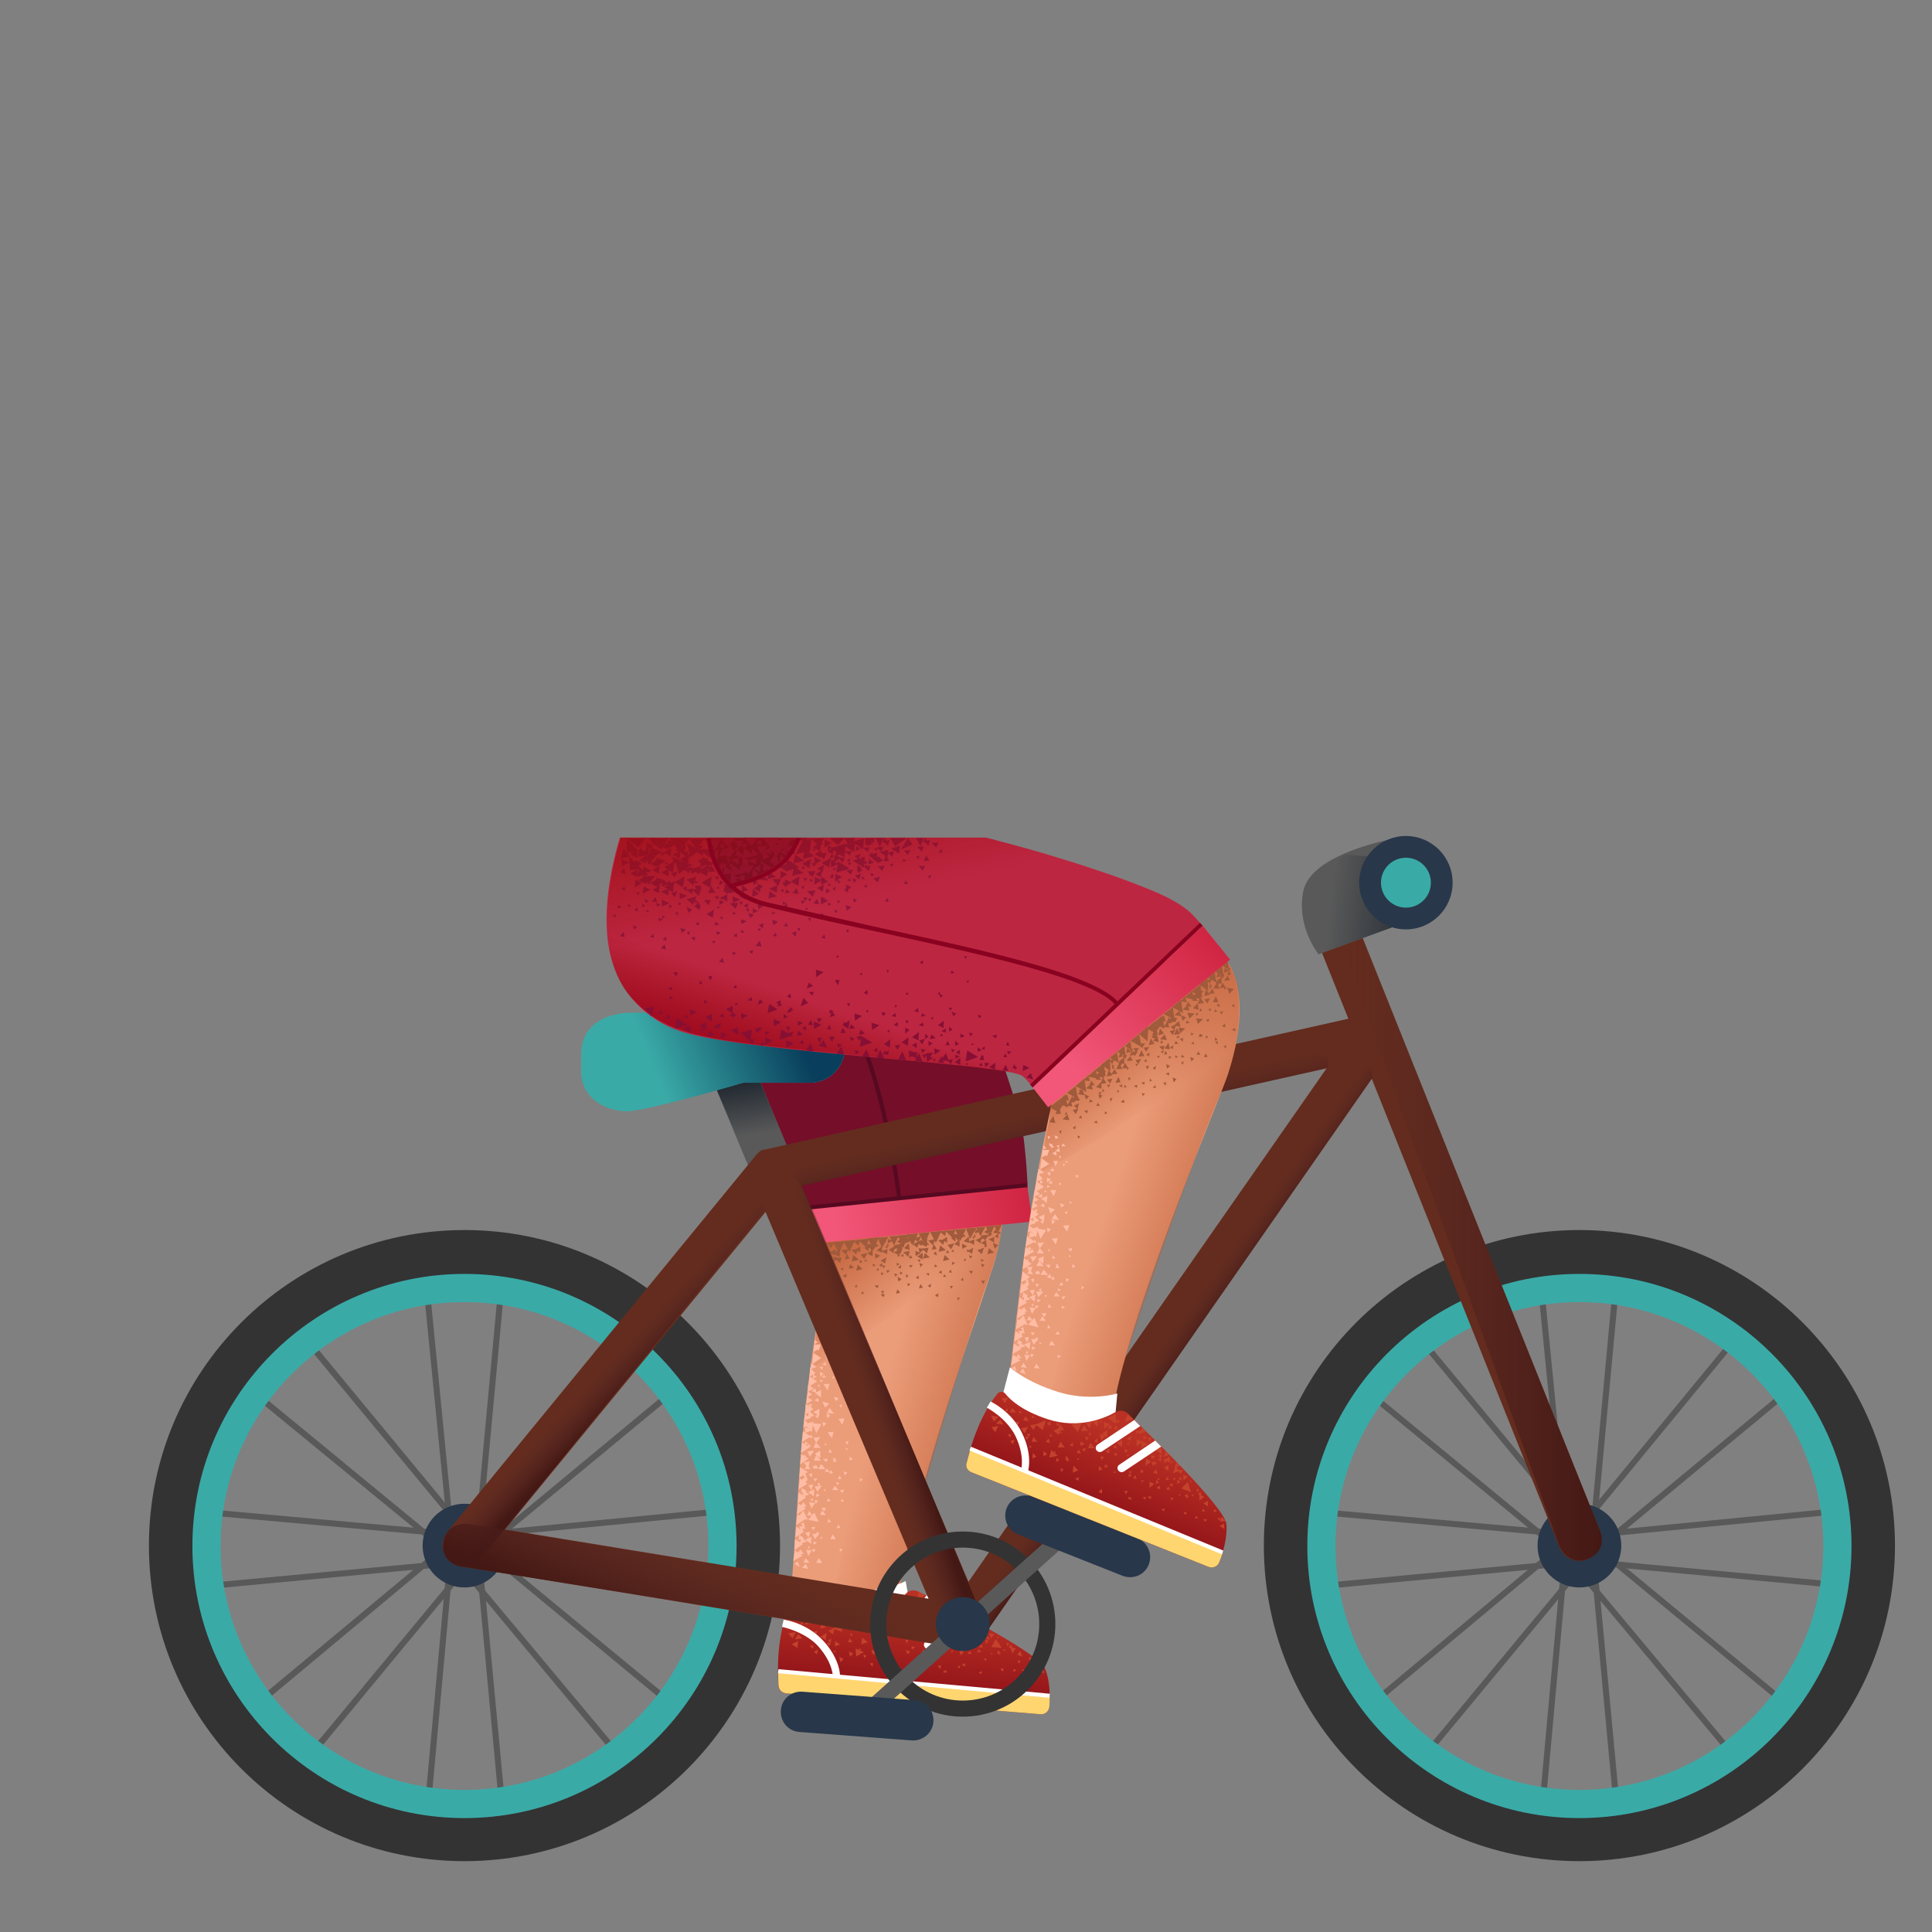<svg xmlns="http://www.w3.org/2000/svg" xmlns:xlink="http://www.w3.org/1999/xlink" viewBox="0 0 480 480" xmlns:v="https://vecta.io/nano"><rect x="0" y="0" width="480" height="480" fill="#808080" stroke="none"/><linearGradient id="A" gradientUnits="userSpaceOnUse" x1="169.558" y1="106.814" x2="169.558" y2="106.814"><stop offset="0" stop-color="#997ebd"/><stop offset=".406" stop-color="#7c59aa"/><stop offset="1" stop-color="#6629c8"/></linearGradient><path d="M169.6 106.8h0z" fill="url(#A)"/><path d="M200.2 289.2s6.4 16.9 3.1 37.4c-3.5 21.9-4.4 34.5-5.1 45.3l-1.8 26.2 9.5 10.6 18.7-2.4s-1.9-6.6-1.1-11.8c3.6-24.7 22.3-76 23.8-81.7 7.2-27.1-6.6-32.3-6.6-32.3l-40.5 8.7z" fill="#eb9c79"/><linearGradient id="B" gradientUnits="userSpaceOnUse" x1="220.545" y1="341.619" x2="257.568" y2="351.893"><stop offset="0" stop-color="#bc5a32" stop-opacity="0"/><stop offset=".99" stop-color="#bc5a32"/></linearGradient><path d="M230.6 292.8l-11.5 46.6c-5 18.5-13.4 65-13.4 65l17.8-1.5s-1.4-5.8 2.2-19.2c6.6-24.3 16.7-57.5 19.3-64.3 11.2-29-2.9-38.8-2.9-38.8l-11.5 12.2z" fill="url(#B)"/><linearGradient id="C" gradientUnits="userSpaceOnUse" x1="231.974" y1="319.421" x2="214.698" y2="297.795"><stop offset="0" stop-color="#bc5a32" stop-opacity="0"/><stop offset=".99" stop-color="#bc5a32"/></linearGradient><path d="M222.4 325.9c8.7-7.3 24.5-13.4 24.5-13.4s3.2-9.4 2-19.6c-.9-8-5.4-16.1-5.4-16.1l-39.9 28.4c.3 2.8.9 12-.6 23.7-.3 2.4-.8 10.7-.8 10.7s14-8.5 20.2-13.7z" fill="url(#C)"/><g fill="#a05a3c"><path d="M227.4 310.8l.1 1.3 1.3-.8zm-2.4-3.2l-.2 1.3 1.4-.5zm17.8 3l1.1 1 .6-1.6zm-17.1 1.7l.3-1.5-1.6.3zm-3-1.7l1 1 .6-1.6zm12.7-1.3l.9 1.1.8-1.5z"/><path d="M222.7 309.7l1.1 1 .6-1.6zm2.4-1.7l1.4.4-.1-1.7z"/><path d="M224.6 310.1l1.4.5-.2-1.7zm-1.3-.9l1.2.8.3-1.6zm3.5-.1l1.1.9.5-1.6z"/><path d="M227.7 308.8l1.3.7.2-1.6zm.5 1.3l.3 1.2 1.1-1zm2.3 9.4l.7.4.1-1zm1.8-5.4l-.2.7.8-.1zm4.5 5.4h-.8l.3.7zm-13.7-4.6l.7.3.1-.9zm5.4-1.3l.2-.7-.8.1zm-4.8 2.3l-.2.7.8-.2zm-.9-2.2v.8l.7-.4zm3-7l-2.8.3 1.5 2.7z"/><path d="M228.1 306.4l-2.8.3 1.5 2.7zm2.9-.3l-2.8.3 1.5 2.7zm2.9-.3l-2.8.3 1.4 2.7zm13.2 4.4l.9-.8-1.3-.6zm-19.2 2l1.3.7.1-1.7zm14.5-4.1l1.2.8.3-1.6zm-2 2.7l1.1.7.3-1.5zm-10.1.6l.4-1.4-1.7.2z"/><path d="M234.8 307.1l.3-1.4-1.6.3zm-.5 2.2l.5-1.4-1.7.2zm-2.5.1l.5-1.5-1.7.3zm.7 1.5l-.6.6.9.4zm4.8 2.9l-.7-.3-.1.8zm-6.6 3.2l.2-.7-.8.1zm2.9-7.6l-.4 1.6 1.8-.4zm1.1 2.4l-.4 1.5 1.6-.4zm-4.9-.5l-.5 1.4 1.7-.3zm15.9-1.2l-.4 1.5 1.7-.4zm-19.5 8.9l-.8-.2.2.8zm2.5-4.2l.6-.7-.9-.3zm-4.9-2.8l.6.3.1-.8zm6.5-3.3l-.2.7.8-.2zm11.1 7.8l.3-.8-1 .1zm-5.7-.4l.8.1-.3-.8z"/><path d="M240.2 310.4l.1.7.7-.4zm-11.7-1.5l1.7.9.2-2.1zm-1.4-1.2l1.1 1 .6-1.6zm4.4 2.8l1.2-.2-.7-1.2zm-6.5 6.8l.7-.1-.5-.7zm3.3 2.8l1-.2-.6-.9zm-2.4-5.8l.3.7.6-.7zm8 1.3l-.7.5.8.4zm-14.2 5.2l-.7-.1.1.8zm2.9.6l1-.2-.6-.9zm-2.4-5.8l.3.7.6-.7zm8 1.3l-.7.5.8.4zm-5 1.5l.8-.6-1-.6zm-4.8-4.1l.6.5.3-1zm7.8-2.5l-.4.8h.9zm9.1-4.5l-1.1.7 1.1.8zm1.5-.8l-.1 1.2 1.3-.6z"/><path d="M237.4 307l-1.1.6 1.1.9z"/><path d="M238.1 308.4l.9-1.7-2.2-.1z"/><path d="M236.7 307.6l.7-2.1-2.5.3zm.4 1.5l1.3.6V308zm2.3-.7l1.4.4-.1-1.6zm-.4.6l.1 1.3 1.2-.7zm-.2-2.6l-.1 1.2 1.3-.5zm-3.7 5l.8-.2-.6-.6z"/><path d="M240 305.3l-2.7.2 1.3 2.8zm7.9.5v.9l.8-.4zm-1.2.4l1.1.3-.1-1.3zm-2.2-.1l1 .5.1-1.3z"/><path d="M247.1 307.2l.9.4v-1.1zm-2 2.3l-.1-1.4-1.3.7zm1.9-.8v-1.4l-1.4.6zm-5 .6l.1-1.4-1.5.6zm-.9 3.4l.5-.6-.9-.2zm-4.8-1.8l.6.2v-.7zm5.4-3.8l-.1.6.7-.2zm2.4 7.8l.5-.7-.9-.2z"/><path d="M239.3 313.1l.6.2v-.7zm5.3-3.9v.7l.7-.3zm.9-2.9l.2 1 .9-.7z"/><path d="M243.8 306.9l.9 1.3 1-1.4z"/><path d="M243.7 307v1l1.1-.5zm-1.5-1.6l.1 1.1 1.1-.6z"/><path d="M241.9 307.3l.6-.1-.4-.6zm.7-2.3l-2.6.2 1 2.6z"/><path d="M244.8 304.8l-2.3.2 1.1 2.1zm2.3-.3l-2.2.2 1.1 2.2z"/><path d="M248.9 304.3l-1.9.2.9 1.8zm-16.6 17.5l.7.5.2-1zm2.3-5.2l-.3.7.8-.1zm3.9 5.8h-.7l.2.7zm5.8-3.4l.4-.8h-1zm-5.6-.9l.7.1-.2-.8zm5-5.3l.1.7.7-.4zm-29.9-1.1l.9 1.1.8-1.5zm-4.4 5.2l.7.6.3-1zm-3.3-5.7l1.3.7.2-1.6zm.9 1l.3 1.2 1.1-.9zm2.8-3.8l-2.8.2 1.4 2.7z"/><path d="M212.4 308.1l-2.8.3 1.4 2.7zm-3.6 7.2l.7.4v-.8zm12-4.8l1.2.8.3-1.7zm-2 2.7l1.1.7.3-1.5z"/><path d="M208.7 313.8l.4-1.4-1.7.3zm4.6-4.3l.4-1.5-1.7.3zm-.6 2.2l.5-1.4-1.7.2zm-2.5.1l.5-1.4-1.7.2zm1.8 0l-.4 1.6 1.8-.4zm1.1 2.4l-.4 1.5 1.6-.4zm-1.9-.1l-.3 1.1 1.3-.2zm6.8 6l.3-.8-1 .1z"/><path d="M212.3 319.8h.7l-.2-.7zm4.5-5.8l.1.7.7-.4zm-9.9-2.6l1.7.9.2-2.2zm-1.3-2.6l.8 1.3.9-1.4zm4.3 4.1l1.2-.2-.7-1.2zm3.8-3.2l-1.1.7 1.1.8zm1.6-.7v1.3l1.3-.6z"/><path d="M215.8 309.4l-1.1.6 1.1.9z"/><path d="M216.7 310.9l.9-1.7-2.2-.1z"/><path d="M215.2 309.9l.7-2.2-2.6.4zm.3 1.6l1.3.6v-1.7zm2.3-.8l1.4.5-.1-1.6zm-.4.7l.1 1.3 1.2-.7zm-.2-2.6l-.1 1.2 1.3-.5zm-3.7 5l.8-.2-.6-.6z"/><path d="M218.3 307.4l-2.7.3 1.5 2.8zm8 .8v.8l.8-.3zm-3.4.3l1 .5.1-1.4zm.6 3.3l-.1-1.3-1.4.7zm-3.1-.2l.1-1.3-1.5.6zm-.9 3.5l.5-.6-.9-.2zm-4.8-1.8l.6.2v-.7zm5.4-3.8l-.1.6.7-.2z"/><path d="M222.5 317.2l.5-.6-.9-.2zm-4.8-1.7l.6.2v-.7zm5.3-3.9v.6l.7-.2zm-.8-2.3l.9 1.3.9-1.5z"/><path d="M222.1 309.4v1l1.1-.5zm-1.5-1.6v1.1l1.2-.6zm-.3 1.9l.6-.2-.4-.6zm.4-2.4l-2.6.2 1 2.6z"/><path d="M223.3 307l-2.3.2 1.1 2.2zm-3.8 15.3l.3-.8-1 .1zm-5.6-.9l.7.1-.2-.7zm5-5.3v.7l.7-.4z"/></g><g fill="#ffbca4"><path d="M209.9 366.6l.6-.8-.9-.2zm-1.6 3.6l-.9-1.1-.6 1.1zm-6.4 6.3l-.9-1.1-.5 1.1zm3.3-.1l-.9-1.1-.6 1.1zm-3.7-24.1l-1.6-.9-.1 1.5zm.2 3.1l-1.6-.9-.1 1.5zm-.6 15.9l-1.5-1-.1 1.5z"/><path d="M200.4 370.4l-1.2-.7-.1 1.2zm3.4-25.9l-.4-.6-.3.5zm3.4 6.7l-1.1-1.4-.7 1.3zm-3.3 8.5l-1.2-1.3-.6 1.3z"/><path d="M202.3 360.4l-1.7.2.6 1.3zm1.9 8.7l-1.8.2.7 1.3zm-.4-12.1l-1.7.2.7 1.3zm.2 5.9l-1.2-1.4-.6 1.4zm-3.6 11.4l-.8-1.1-.6 1.2zm.4-9.5l.4-1.7-1.5.2zm4.8-19.4l.5-1.6-1.5.1zm2.1-7.5l.2-.6h-.6z"/><path d="M209.3 354l.5-1.6-1.5.1zm-2.6 3.3l.4-1.6-1.5.2zm-3.3-21.7l.5-1.6-1.5.1zm-3.3 33.1l.4-1.4-1.3.2zm1.5 1.5l.4-1.4-1.2.2zm-.2-5.2l-.9-1.1-.6 1.1zm3.7 0l-1.1-1.3-.7 1.3zm4.1-16.1l-.7.3.5.5zm-7.1 16l1.2-.1-.6-.9zm-.4 2.2l.1-1.1-.9.3zm2 4.3l-.9-.3v.9zm1.9-19l.7-.8-1-.4zm-1.7-10.3l.7-.9-1-.3zm.7 12.4l.7-.9-1-.3zm-3.1 5l-.6-.8-.4.8zm.5-2.3l-.6-.8-.4.8zm8.8.8l-.9.3.7.6zm-7.3-6.6l-1 .4.7.6zm-1.2-3.5l1.1.4-.1-1zm-.7-2.3l1.2.4-.2-1.1z"/><path d="M200.3 348.8l1.6-.9-1.4-.9zm.3-3l1.6-.8-1.4-1zm2.9 6l.1-1.8-1.5.8zm.5-4.6v-1.9l-1.5.8zm-.2 15.1v-1.9l-1.4.8zm-1.6 9.5l.1-1.8-1.5.7zm5.7-39l-.7-.7-.3.8zm-3.6 6.2l1 .3-.2-.9zm-1.9-6.1l-.1 1 .9-.4zm-.4 8.6v1l.9-.4zm5.5 20.6l-.7.4.6.3zm2.6-2.4l.2.6.4-.3zm-5.3-.7h.6l-.3-.5zm-2.8 13.2l-.7.4.6.4zm2.6-2.3l.2.6.4-.3zm-5.3-.8h.7l-.3-.5zm9.7-16.7l-.4.5.6.1zm.5-5.8l.4.5.2-.5zm-2.3.4l.4 1.1.8-.7zm-3-4.7l1-.1-.5-.7zm-2.7 7.5l.2-1-.9.2zm2-18.5l.5-.6-.7-.3zm2.7 2.1l.1-.8-.7.2zm-2.1-.7l.3.8.6-.5z"/><path d="M204.3 348.2l.7 1.5 1-1zm.7-18l.3 1 .7-.6zm-1.3 2.1l.4.9.6-.6zm-3.3 30.2l-.4-1.1-.8.7zm2.7 4.8l-1 .1.4.7zm3-7.3l-.2 1 .9-.2zm-1.7 2.5l.9.8.4-.9zm-4.5-3.4l.9-.4-.7-.6zm.5 8l-.3-1-.7.5z"/><path d="M200.7 367.9l-.4-1.2-.8.7zm2.6 4.9h-1l.4.8zm3-7.6l-.2 1 .9-.3zm-3.5-9.1l1.3-2.3-2.3-.2zm-1.2 18.7l.9-1.4-1.5-.2zm-3.4-1.3l2.1-1.5-1.9-1.2zm.4-6.4l2.1-1.4-1.9-1.2zm-.2 2.9l2.2-1.4-1.9-1.3zm.4-6.2l2.1-1.4-1.9-1.2zm.2-2.8l2.1-1.4-1.9-1.3z"/><path d="M199.2 358.3l2.2-1.4-1.9-1.3zm2.5-2.5l.4-2.6-2.2.6zm-1.2-8.6l1.3-.8-1.1-.7zm.3-2.6l2.2-1.4-1.9-1.3zm-.8 6.9l2.1-1.4-1.9-1.3zm-2 24.7l2.2-1.4-1.9-1.3zm2.7 1.4l-1.1-2.3-1.5 1.8zm2.7.5l-1.1-2.3-1.5 1.8z"/><path d="M205.6 337.9l.6-1.3H205zm1.3 25.3l1-.1-.5-.8zm-4.4 1.8v-.9l-.7.3zm6.1 3.5l-.8-.3.1.8zm-8.8-15.8l-.2 1.9 1.6-.5zm1.1-2.3l-.1 1.9 1.5-.6zm2-10.8l-1.4-.9-.2 1.5zm1.6 3.5l-.7-.4v.7z"/><path d="M204.6 334.8l1.1.5v-1.1zm.8-.8l1.1.4-.1-1zm-3.3 1.9l1.6-.9-1.4-1.1zm2.2 4.5l.1-1-.8.3zm-2.5-1.5l2.2-1.5-1.9-1.3zm-.5.9l-.2 2.2 1.5-.8zm5.2-4.7v.7l.5-.2zm1.6 32.4l1-.1-.5-.8zm-4.5 1.8l.1-.9-.7.3zm6.2 3.5l-.8-.3v.7zm-2.1 9.6l-.8-1.2-.6 1.2zm-6.6 5.9l-.9-1.2-.6 1.1zm3.2 0l-.9-1.2-.6 1.2zm-3.8-5.3l-1.5-1-.2 1.5z"/><path d="M199.8 382.2l-1.2-.9-.2 1.3zm3.8-1.2l-1.8.1.7 1.3zm-3.9 5.1l-.9-1.2-.6 1.2zm-.4-5.6l.4-1.4-1.2.2zm1.6 1.5l.4-1.4-1.3.2zm2.1 1.3l-.9-.4v.9zm-1.5.3l.1-1.8-1.5.7zm-.3.5l-.6.3.5.4z"/><path d="M203.8 381.8l.2.6.4-.4zm-5.3-.8l.7-.1-.3-.5zm1.4-6.4l-.3-1.2-.8.7zm2.7 4.8h-1l.4.8zm3.1-7.2l-.2.9.9-.2zm-1.7 2.4l.8.9.4-.9zm-4.5-3.5l.9-.3-.7-.6zm.4 8.1l-.2-1-.8.5z"/><path d="M200.1 379.9l-.3-1.1-.8.7zm2.6 5h-1l.4.8zm3.1-7.6l-.2 1 .9-.2zm-5 9.3l.9-1.4-1.4-.2zm-3.4-1.5l2.1-1.5-2-1.2zm.4-6.2l2.2-1.4-1.9-1.3zm-.2 3.1l2.2-1.5-2-1.2zm-.5 5.8l2.3-1.3-1.9-1.3zm1.6 1.5l-.5-1.3-.9.5zm2.1.5l-.6-1.3-.9 1zm7-10.1l1-.1-.5-.8zm-4.5 1.7l.1-.8-.7.2zm6.1 3.6l-.8-.3.1.8zm-3.3-19.2l-.6-1-.6.8zm3.6 4.2l-1 .3.6.7zm1.3-8.1l.1 1 .8-.4zm-.4-22.1l.5.8.4-.6zm-2.6-2.9l.7-.1-.4-.5zm-.8 5.7v-.7l-.5.3zm6.4 25.5l.7-.5-.6-.4z"/></g><path d="M196.8 392.8s4.9 2.1 13.3 2.4c10.3.4 14.9-2.4 14.9-2.4l1.8 10.1s-3.2 3.8-16.5 3.2c-13.9-.7-14.1-5-14.1-5l.6-8.3z" fill="#fff"/><linearGradient id="D" gradientUnits="userSpaceOnUse" x1="226.808" y1="419.999" x2="228.759" y2="400.022"><stop offset="0" stop-color="#911319"/><stop offset=".98" stop-color="#ba3024"/></linearGradient><path d="M195.3 420.7l63.2 5.2c1.1.1 2.1-.7 2.2-1.8.2-2.5.2-6.6-1.1-9.6-1.5-3.8-24.8-15.7-31.5-19.1a2.59 2.59 0 0 0-3 .5c-2.2 2.4-7.5 6.8-15.6 6.7-6.7-.1-10.3-1.9-11.9-2.9-.7-.5-1.6-.2-1.9.6-1.1 2.6-2.9 8.6-2.3 18.5 0 .9.8 1.8 1.9 1.9z" fill="url(#D)"/><path d="M195.3 420.7l63.2 5.2c1.1.1 2.1-.7 2.2-1.8.1-.8.1-1.7.1-2.7l-67.5-6.3.1 3.5c0 1.1.8 2 1.9 2.1z" fill="#ffd570"/><g fill="#c4412c"><path d="M234.1 410.2l.9.1-.5-.9zm4.6 1.1l.9-1.2-1.3-.2zm-8.9-15l-1.6-.9-.2 2.2zm2.5 3.1l1.5-1.1-1.3-.8v1l-.4-.1v.3l-.7-.1.3 1 .5-.8v.4h.2zm-12.1.4l-1.3.8 1.3 1zm1.4-.9l-1.2.9 1.5.9zm3 .2h-1.5l.6 1.6zm10.4 2l-1.5-.2.1.1-1.5-.2.6 1.7.9-1.4.3 1.4zm11.2 6l.8-1.1-1.2-.2zm-7.6-6.3l-1.1 1.2 1.7.5zm-17.4 5.6l1.6-.5-1.4-1zm-1.2-4.1l-1.4-1-.3 1.5zm-4.4 5.7l-1.4-1.1-.2 1.6zm8.9-7.3l-1 1.2.6.2-1.1.1.8 1.5.7-1.4.5.2zm3.2 2.4l1.6.6-.6-1.8zm-22.5 1.2l-1.1-1-.3 1.3zm2.2 4.7l1.3-.4-1.2-.9zm-7.3-5.4l1.4-.4-1.2-.8zm41.5 1l-.9.9 1.3.5zm17.4 9.8l-.9.9 1.4.4zm-1.1-1.4v1.2l1.3-.5zm-5.2-1.9l1.3.5-.5-1.4zm-1 4.3l.8-.4-.6-.4zm1.2-2.1l.7-.5-.6-.4z"/><path d="M254.4 415.4l.3-.7-.9.2zm3.3-1.3l.2-.7-.8.1zM241.1 402l-1.2-.4-.1 1.4zm-3.9 3l-1.5-.3.5 1.8zm-2.1 9.9l-.4.3-.2-.3-.1.7.3-.1.5.1zm2.8-11.4h-1.2l.4.9zm4 4.9l.9-.4-.7-.5zm9.4.2l-.7.6.5.3.4 1.3.9-1.3-.9-.1zm4.3 3.9l.8-.4-.6-.5zm-6.5 2.8l.3-.8-.9.1zm-30-7.9l-.2 1 1.1-.2zm6.2.9l.4-.9h-.8zm-4.9 6.3l1 .3-.3-.9zm4.4-15.4l-.4 1 1.1-.1zm-5.8 6.1l.2 1.1 1-.7zm7.2-6.4l-.3 1.1 1.1-.2zm7.6 1.5l.6-.8-.9-.2zm-6.2 5.5l1 .4-.1-.8zm-.8-7.6l-.2-.9-.7.5-.6-1.7-1.6 1.6 2.4.9-.3-.7zm.1 17.7l1 .2-.4-1.1zm-.4-6.2l.9-.5-.9-.3zm6.5 4.1l.6.8.2-1zm-7.4-8l1.1.2-.4-1.1zm-2.8-2.5l-.6 1 .9.1zm-12.5-.7l-.6 1 1 .1zm3.3 7.3l.4-.2-.5-.3-.1.5-.8-.5.1 2 1.9-1zm2.5 3.3l.7.8.1-1zM206 409l.4-.8-1-.1zm11.3-2.8l-.6.8.8.2zm-4.5-3.4l-1-.1.6.8zm7.5 1.9l.3-.8h-.9zm-13.9-1.7l-.8-.4v.8z"/><path d="M220.2 402.9l.5.5.3-.9zm2.1-4l-.2.5h.6zm8 3.8l.4-.4-.5-.2zm3 6l-.7.3.6.4zm-4.2 1.8l.5-.2-.3-.5zm2.1-4.9l.4-.5h-.6zm6.6 8.5l.7.4v-.7zm-1.3-3.5l.4-.5h-.7zm7.7-3.5l-.7.4.6.3zM240 409l.5-.2-.3-.5zm2.5-5.5l-.6.1.2.4zm7.2 6.2l-.5.2.5.4zm-3.5 1.3h.5l-.4-.4zm2.1-4.3h-.6l.3.4zm-28.4 2.9h-.5l.3.5zm-8.7 2l.8-.8-1.1-.5zm-5.5-4l.7.6.1-1.1zm8.2-2.7l-.6-.7 1-.3-1.4-1.1-.1 1.1-1 1.1 1.6.5-.2-.6h.7zm-.7-.2l-.1-.4.3-.1-.2.5zm12.2 6.3l.8-.6-1.1-.5zm-4.8-3.4l.1-1-.9.5zm6.9-3.9l-.3.8.9-.1zm-25.6 5.9l.2-.8-.9.1zm.9-3.5l.3-.9-1 .2zm-3.6-3.3l-.4.8h.7zm2.9-.2l.2.6.7-.5zm9.3 3.1l-.2.7.7-.1zm8 7.7l1.1-1-1.5-.8zm-4.7-1.4l.6-.6-.8-.4zm2.7-1.8l-.9-.3.2 1 .3-.2v.5l.7-.5-.5-.3zm-13.5-3.6l1.2.9.3-1.8zm-5.3-6.4l-1.5.8 1.1.8zm-1.9 8.3l1.4.9.2-1.7zm-.9-2.7l1.1 1.2.8-1.5zm11.3 4.7h.7l-.5-.5zm1.7 2.5l.8-.8-1.1-.6zm-6.6-2.6l.8.6.2-1.2zm8.9-3.4l-.4 1h1.1zm29.3 3.9h1l-.4-.8zm-7.4-.5l.6-.6-.8-.4zm2.7-11.1l-1 .3.7.9zm2.5 5.4v.1l-.9.3.7.9.2-.6h.5zm-7.2-.4l-1-.5.2 1zm-.5-4l-.7 1.1 1 .1zm8 2.6l.7.7-.6.3.9.5-.2-1v.1l.1-.9zm1.5.6l.7.9.2-.7.9.2-.6-1.4-.7.9zm3.2 5.8h1l-.4-.8zm-7.9-1.7l.3.9.6-.6zm3.6-1l-.4.9h1.1zm6.7 1l-.8-.1.2.9zm-6.7 6.1l1 .3-.2-.8zm3.9-3.2l1-.1-.7-.7zm.3 5.1l.8.3v-.7zm2.3-9.1l-.4.6.9.3zm5.4 1.9l-.7-.3.1.9zm-6.5 3.8l.7.5.1-.7zm.1-7.1l-.9-.6.9-.6-1.1-.6-.1 1.4h.1l-.1 1.5 1.4-1 .5.7.3-1.2-1.1.3zm3.7 4.9l-.5.8h.5l.1.4.5-.6h-.3zm-8.1 0l.6-.6-.9-.4zm-42.5-2.7l1.9-.3-1.1-1zm49.9-.1l-1.1 2 2.6.2zm-38.2-1.8v-2.5l-2 1.6.1-.1-1.5.8 1.2.9.2-1.4zm8.7-4.4l-2.5.9 2.3 1.5z"/></g><g fill="#fff"><path d="M206.9 416.4s0-3.5-3.9-7.7c-3.5-3.5-8.5-4.4-8.6-4.5 0 0-.1 0-.1-.1l.4-1.7c.2 0 5.6.8 9.6 5 4.4 4.6 4.4 8.8 4.4 8.9l-1.8.1zm29.7-16.7l-6.8 8.3a.97.97 0 0 0 .1 1.4c.1.1.2.1.4.2.3.1.8 0 1.1-.3l7.1-8.7-1.9-.9z"/><path d="M230.2 396.4l-6.9 8.5a.97.97 0 0 0 .1 1.4c.1.1.2.1.4.2.3.1.8 0 1.1-.3l7.2-8.8-1.9-1zm-36.884 19.3l.1-.996 67.422 6.1-.1.996z"/></g><path d="M168.3 241.6s18.1 33.7 25.7 52.3c3.1 6.6 3.9 6.6 4.5 10.7l56.9-6.8s0-5.7-1-14.4c-1.9-16.9-25.9-69.7-25.9-69.7l-60.2 27.9z" fill="#750e29"/><linearGradient id="E" gradientUnits="userSpaceOnUse" x1="207.18" y1="305.349" x2="263.439" y2="295.408"><stop offset="0" stop-color="#f25779"/><stop offset=".975" stop-color="#cb1e3a"/></linearGradient><path d="M196.5 309.5l60-6-1.3-9-59.5 6z" fill="url(#E)"/><g fill="#560921"><path d="M195.6 300.045l59.49-6.076.102.995-59.49 6.076z"/><path d="M222.9 297.8c0-.3-3.7-31-13.4-47.7l.9-.5c9.8 16.9 13.5 47.8 13.5 48.1l-1 .1z"/></g><path d="M177.116 268.615l9.965-4.162 10.56 25.282-9.965 4.162z" fill="#595959"/><linearGradient id="F" gradientUnits="userSpaceOnUse" x1="186.73" y1="282.139" x2="183.84" y2="265.84"><stop offset="0" stop-color="#151e28" stop-opacity="0"/><stop offset=".998" stop-color="#151e28"/></linearGradient><path d="M183.5 283.5l-6.3-14.8 9.9-4.2 6.6 16.1z" fill="url(#F)"/><g fill="#595959"><path d="M401.7 457.1l-6.9-73.8 6.9-74.3 1.5.2-6.9 74.2 6.9 73.5zm-18.8 3.3l-1.5-.2 7-76.8-7-70.9 1.5-.2 7 71.2z"/><path d="M467.9 395.6l-74.2-6.9-73.6 6.9-.1-1.5 73.7-6.9 74.3 6.9zm-74.2-13.3h-.1l-77-6.9.1-1.5 77 6.9 70.9-6.9.1 1.5z"/><path d="M348.9 443.5l-1.1-1 47.3-57.1 57.4-47.6.9 1.2-57.3 47.5zm-16.8-11.9l-.9-1.2 59.2-49.4 45.3-55.1 1.1 1-45.4 55.2z"/><path d="M450.2 429.6l-57.1-47.2-47.6-57.5 1.1-1 47.6 57.5 56.9 47zm-12.1 16.6l-49.5-59.3-55-45.2.9-1.2 55.2 45.4 49.5 59.3z"/></g><circle cx="392.4" cy="384" r="10.4" fill="#283749"/><path d="M392.4 320.6c35 0 63.4 28.5 63.4 63.4s-28.5 63.4-63.4 63.4S329 418.9 329 384s28.4-63.4 63.4-63.4m0-15c-43.3 0-78.4 35.1-78.4 78.4s35.1 78.4 78.4 78.4 78.4-35.1 78.4-78.4-35.1-78.4-78.4-78.4h0z" fill="#333"/><use xlink:href="#V" fill="#3aaaa7"/><g fill="#595959"><path d="M124.8 457.1l-6.9-73.8 6.9-74.3 1.5.2-6.9 74.2 6.9 73.5zm-18.8 3.3l-1.5-.2 7-76.8-7-70.9 1.5-.2 7 71.2z"/><path d="M190.9 395.6l-74.2-6.9-73.5 6.9-.2-1.5 73.8-6.9 74.3 6.9zm-74.2-13.3h-.1l-77-6.9.2-1.5 76.9 6.9 70.9-6.9.2 1.5z"/><path d="M72 443.5l-1.2-1 47.3-57.1 57.4-47.6 1 1.2-57.4 47.5zm-16.8-11.9l-1-1.2 59.3-49.4 45.2-55.1 1.2 1-45.4 55.2z"/><path d="M173.2 429.6l-57.1-47.2-47.6-57.5 1.2-1 47.5 57.5 57 47zm-12.1 16.6l-49.4-59.3-55.1-45.2 1-1.2 55.2 45.4 49.5 59.3z"/></g><circle cx="115.4" cy="384" r="10.4" fill="#283749"/><path d="M115.4 320.6c35 0 63.4 28.5 63.4 63.4s-28.5 63.4-63.4 63.4S52 418.9 52 384s28.4-63.4 63.4-63.4m0-15C72.1 305.6 37 340.7 37 384s35.1 78.4 78.4 78.4 78.4-35.1 78.4-78.4-35.1-78.4-78.4-78.4h0z" fill="#333"/><g fill="#3aaaa7"><use xlink:href="#V" x="-277"/><path d="M201.2 269h-16.5s-21 6.2-27.8 7c-5 .6-12.5-2.4-12.5-9.8V262c0-8.4 7.7-10.4 12.5-10.4h44.3a8.71 8.71 0 0 1 8.7 8.7h0a8.71 8.71 0 0 1-8.7 8.7z"/></g><path d="M397.5 380.3l-61.6-153.9c-1.1-2.8-4.2-4.1-7-3s-4.1 4.2-3 7l9.1 22.7-144.5 32.4c-.2 0-.3.1-.5.1h-.1c-.1 0-.2.1-.4.1h-.1c-.1.1-.3.1-.4.2l-.1.1c-.1.1-.2.1-.3.2 0 0-.1 0-.1.1l-.8.8c-.1.1-.2.2-.2.3l-76.3 93.1c-1.3 1.6-1.6 3.8-.7 5.7.8 1.8 2.6 2.9 4.5 3.1 4.2.5 76 12.3 123.5 20.2h1.6c.1 0 .3 0 .4-.1.1 0 .2 0 .2-.1.1 0 .2-.1.4-.1.1 0 .2-.1.3-.1s.2-.1.3-.1.2-.1.3-.2c.1 0 .2-.1.3-.2s.2-.1.3-.2.2-.1.2-.2c.1-.1.2-.1.2-.2l.5-.5c.1-.1.1-.2.2-.2h0L340.8 268l46.6 116.4c.8 2.1 2.9 3.4 5 3.4.7 0 1.3-.1 2-.4 2.9-1.2 4.2-4.3 3.1-7.1zm-282.4 8.9h0zm10.4-9.2l64.7-78.9 40.5 96.1L125.5 380zm115.1 13l-41.5-98.4 130.5-29.2-89 127.6z" fill="#642c1e"/><path d="M346.7 208.3s-20.9 3.5-22.9 13.1c-1.8 8.8 3.8 15.7 3.8 15.7l19.1-7v-21.8z" fill="#595959"/><linearGradient id="G" gradientUnits="userSpaceOnUse" x1="330.462" y1="224.163" x2="358.718" y2="227.255"><stop offset="0" stop-color="#151e28" stop-opacity="0"/><stop offset=".998" stop-color="#151e28"/></linearGradient><path d="M334.1 212.3l8.8.7 3.5 17.2-17.3 6.3-.6-6.2c-.1-14.8 5.6-18 5.6-18z" fill="url(#G)"/><linearGradient id="H" gradientUnits="userSpaceOnUse" x1="158.051" y1="269.047" x2="196.223" y2="253.242"><stop offset=".131" stop-color="#093f5c" stop-opacity="0"/><stop offset="1" stop-color="#093f5c"/></linearGradient><path d="M156.9 276c6.8-.8 27.8-7 27.8-7h16.5a8.71 8.71 0 0 0 8.7-8.7 8.71 8.71 0 0 0-8.7-8.7h-44.3c-.5 0-1.1 0-1.7.1 3.5 3 6.8 7.6 3.1 13.1-2.9 4.2-7.5 6.2-11.8 7.2 2.5 3.1 7 4.4 10.4 4z" fill="url(#H)"/><linearGradient id="I" gradientUnits="userSpaceOnUse" x1="333.354" y1="310.533" x2="397.916" y2="310.533"><stop offset="0" stop-color="#552828" stop-opacity="0"/><stop offset="1" stop-color="#441814"/></linearGradient><path d="M338.6 233.3l58.9 147s2.2 4.9-3 7c-4.8 1.9-7-3-7-3l-54.1-149.1 5.2-1.9z" fill="url(#I)"/><linearGradient id="J" gradientUnits="userSpaceOnUse" x1="216.365" y1="353.095" x2="224.264" y2="350.446"><stop offset="0" stop-color="#552828" stop-opacity="0"/><stop offset="1" stop-color="#441814"/></linearGradient><path d="M199.4 294.5L244.2 402s2.3 4.8-2.9 7c-4.8 2-7-2.9-7-2.9l-40.1-109.6 5.2-2z" fill="url(#J)"/><linearGradient id="K" gradientUnits="userSpaceOnUse" x1="149.004" y1="340.476" x2="154.928" y2="346.025"><stop offset="0" stop-color="#552828" stop-opacity="0"/><stop offset="1" stop-color="#441814"/></linearGradient><path d="M190 300.6l-70.5 86.5s-3.2 4.3-7.6.8c-4-3.2-.8-7.6-.8-7.6l76.6-85.9 2.3 6.2z" fill="url(#K)"/><linearGradient id="L" gradientUnits="userSpaceOnUse" x1="176.946" y1="381.898" x2="165.892" y2="407.984"><stop offset="0" stop-color="#552828" stop-opacity="0"/><stop offset="1" stop-color="#441814"/></linearGradient><path d="M232.4 408.1l-117.7-18.9s-5.3-.5-4.5-6.1c.7-5.1 6.1-4.5 6.1-4.5l114.4 18.9 1.7 10.6z" fill="url(#L)"/><linearGradient id="M" gradientUnits="userSpaceOnUse" x1="289.327" y1="333.295" x2="295.036" y2="337.403"><stop offset="0" stop-color="#552828" stop-opacity="0"/><stop offset="1" stop-color="#441814"/></linearGradient><path d="M340.9 267.9L244.7 406l-4.6-6.6L337.6 265c0-.1 3.9-1.7 3.3 2.9z" fill="url(#M)"/><linearGradient id="N" gradientUnits="userSpaceOnUse" x1="263.106" y1="274.77" x2="265.522" y2="285.591"><stop offset="0" stop-color="#552828" stop-opacity="0"/><stop offset="1" stop-color="#441814"/></linearGradient><path d="M199.2 294.6l130.4-29.2s3.2-5.2-6.6-3.4c-9.8 1.9-118.5 26.5-123.2 27.8s-.6 4.8-.6 4.8z" fill="url(#N)"/><path d="M239.2 384.5c10.5 0 19 8.5 19 19s-8.5 19-19 19-19-8.5-19-19 8.6-19 19-19m0-4c-12.7 0-23 10.3-23 23s10.3 23 23 23 23-10.3 23-23-10.3-23-23-23h0z" fill="#333"/><path d="M212.7 429.8c-.5 0-1.1-.2-1.5-.7-.7-.8-.7-2.1.2-2.8l54.5-48.9c.8-.7 2.1-.7 2.8.2.7.8.7 2.1-.2 2.8L214 429.3c-.4.3-.9.5-1.3.5z" fill="#595959"/><path d="M275.2 238.4s-10.5 19.6-14.8 39.9c-4.6 21.7-6.1 34.2-7.4 45l-3.1 26.1 8.9 11.1 18.8-1.5s-1.6-6.7-.5-11.8c4.9-24.5 26.2-74.8 28-80.4 8.6-26.7-4.9-32.6-4.9-32.6l-25 4.2z" fill="#eb9c79"/><linearGradient id="O" gradientUnits="userSpaceOnUse" x1="276.858" y1="294.223" x2="313.309" y2="306.366"><stop offset="0" stop-color="#bc5a32" stop-opacity="0"/><stop offset=".99" stop-color="#bc5a32"/></linearGradient><path d="M289.4 245.9s-7.9 27.7-13.9 45.9-16.7 64.3-16.7 64.3l17.9-.5s-1.1-5.8 3.2-19c7.8-24 19.6-56.5 22.6-63.2 12.6-28.4-.9-38.9-.9-38.9l-12.2 11.4z" fill="url(#O)"/><linearGradient id="P" gradientUnits="userSpaceOnUse" x1="288.112" y1="273.752" x2="272.306" y2="251.757"><stop offset="0" stop-color="#bc5a32" stop-opacity="0"/><stop offset=".99" stop-color="#bc5a32"/></linearGradient><path d="M279.6 278.6c9.1-6.9 25.2-12.2 25.2-12.2s3.6-9.2 3-19.5c-.5-8-9.2-15.5-9.2-15.5l-41.1 33.5c.2-.8 5.2 6 2.7 15.6-.6 2.3-1.4 10.6-1.4 10.6s14.3-7.6 20.8-12.5z" fill="url(#P)"/><g fill="#a05a3c"><path d="M266.5 275.8l.8 1 .6-1.4zm-3.7-1.4l.5 1.2.9-1.1zm2.9 3.9l-.5-1.4-1.2 1.2zm6.6-8.2l1.4.4-.1-1.7z"/><path d="M260.7 278.8l1.5.2-.5-1.7zm2.3-4.1l1.5-.4-1.1-1.3zm-.8 2.1l1.4-.1-.6-1.5zm2.8-2.1l1.4.2-.4-1.6z"/><path d="M265.6 273.9l1.5-.1-.7-1.5zm1.2.8l.9.8.4-1.4zm2 3.2l-.2-.8-.6.6zm14.9-6.3l.2.7.6-.6zm-20.7 1.7l-2.2 1.8 2.7 1.5z"/><path d="M264.7 271.9l-2.1 1.9 2.7 1.4zm2.6-2.1l-2.2 1.7 2.6 1.5z"/><path d="M269.4 268l-2.2 1.8 2.7 1.5zm7.9-2.4h1.5l-.7-1.6z"/><path d="M277.1 269l1.3-.1-.5-1.4zm-6.3-.4l-.4-1.4-1.3 1.2zm.7 2.1l-.4-1.4-1.3 1.1zm-2.1 1.4l-.4-1.4-1.3 1.1zm1.4 1l-.2.8 1-.2zm5.6-.3l-.7.1.3.8zm-3.7 6.3l-.3-.7-.6.5zm12.8-14.3l-.9.1.5.8z"/><path d="M287.2 270.3l-.2-.7-.6.6zm-6.8-1.9l.6-.4-.7-.4zm-16.7 12.4l-.6.3.5.6zm6.4-4.2l.2-.8-1 .2zm-5.6.4l.7-.1-.3-.7zm3.6-6.3l.2.7.6-.6zm11.3 3.3l-.2-.8-.8.6zm-4.9 2.9l.6-.4-.6-.4zm.5-7.3l.5.6.3-.8zm-8.6 4l1.9-.2-1-1.9zm-2.3-.4l1.5.2-.5-1.6zm5.7 0l.8-.8-1.2-.6zm-1.9 9.7l.5-.5-.7-.3zm5.3-9.9l.7-.8-1-.4zm-6.7 7.2l.6.4.2-.9zm6.2-6.2l-.3.8.9-.1zm-1.5-5.5l-.6 1.1 1.4.1zm1-1.5l.6 1.1.8-1.3z"/><path d="M272.8 267.1l-.6 1.1 1.4.1z"/><path d="M274.3 267.9l-.2-2-1.9 1.2z"/><path d="M272.7 268l-.5-2.2-2 1.6zm.7 1.3l1.5-.2-.9-1.4zm1.6-1.8l1.4-.4-1-1.3zm0 .7l.8 1 .6-1.2zm-1.7-2l.7 1.1.8-1.3zm0 5.8l.4-.6-.8-.1z"/><path d="M274.2 264.2l-2.2 1.7 2.7 1.6zm6.5-3.5l.4.7.5-.8zm-.9.9l1.2-.3-.9-1zm-1.9 1.1l1.1-.2-.6-1.1z"/><path d="M280.7 262.3l1-.2-.6-.9zm-.4 3l-.8-1.2-.7 1.4zm1.1-1.8l-.6-1.1-.9 1.2zm-3.8 3.3l-.7-1.2-.8 1.3zm1.2 3.4v-.8l-.8.3zm-5 1.1l.6-.2-.4-.6zm2.4-6.2l.3.6.4-.6zm8.1 4.4l.1-.7-.9.2z"/><path d="M279.2 270.2l.7-.1-.4-.6zm2.9-5.9l.2.6.5-.5zm.4 6v-.8l-.8.3zm-5 1.1l.6-.1-.4-.6zm2.3-6.1l.3.5.4-.5zm-.9-2.9l.7.7.4-1.1z"/><path d="M277.9 263.8l1.4.6v-1.7z"/><path d="M277.8 264l.6.8.6-1zm-2.2-.6l.7 1 .6-1.2z"/><path d="M276.4 265.2l.5-.5-.7-.2zm-.7-2.3l-2.1 1.6 2.3 1.6zm1.8-1.5l-1.8 1.4 2.2 1.2zm1.8-1.5l-1.7 1.4 2.1 1.2zm1.5-1.2l-1.4 1.2 1.8 1zm1.3 4.7l.7 1 .7-1.3zm-.5-3l.6 1.1.8-1.1z"/><path d="M281.2 261.3l.7 1.1.8-1.2zm1.7 1.2l1.4-.1-.7-1.5zm2.5-2.8l1.4-.4-.9-1.3zm-1.3.6l.7 1 .7-1.2zm-1-1l.6 1.1.8-1.2zm1.9 4.5l-.3-.7-.5.6z"/><path d="M283 256.9l-2.1 1.7 2.7 1.5zm7.5 10.3l-.1-.8-.8.4zm-4.9 1.5l.6-.2-.5-.6zm1.8-6.3l.4.5.4-.6z"/><path d="M285.3 254.9l-2.3 2 2.1 1.8zm5.3 1.3l.8 1 .6-1.4zm-3.8-1.4l.6 1.2.9-1.1zm2.5 5.7l1.4.2-.4-1.6zm.6-2.1l-.5-1.4-1.2 1.2zm-3.4.2l1.4.3-.4-1.7z"/><path d="M296.4 250.5l1.4.4-.2-1.7zm-10.3 7.3l1.4.3-.4-1.7zm1-2.7l1.4-.4-1-1.3zm.7 2.1l1.4-.4-1-1.3z"/><path d="M286.2 257.2l1.5-.1-.7-1.5zm2.9-2.1l1.4.2-.4-1.6z"/><path d="M289.7 254.3l1.4-.1-.7-1.5zm1.1.8l1 .8.4-1.4zm6.5 7l.9-.1-.5-.8zm-1.5-5.5l.2.7.6-.5zm6.7 2l-.6.4.7.5zm-13.3 3.4l.8-.1-.4-.9zm3.8-4.1l-.2-.7-.6.6zm-2.7 4.5l.2.7.6-.5zm-1.9-1.2l.4.6.4-.8zm-1.4-7.5l-2.1 1.8 2.7 1.5z"/><path d="M288.8 252.3l-2.2 1.9 2.7 1.4zm2.6-2.1l-2.3 1.7 2.7 1.5z"/><path d="M293.4 248.4l-2.2 1.8 2.7 1.5zM289 261l.3-1.2-1.3.2zm2.7-3.9l1.5-.2-.8-1.5zm9.8-11.5h1.5l-.7-1.5z"/><path d="M301.3 249h1.4l-.6-1.5zm-8 6.1l-.4-1.4-1.3 1.1zm1.6-6.1l-.5-1.4-1.2 1.2zm.6 2.1l-.4-1.4-1.3 1.1zm-2 1.4l-.5-1.4-1.2 1.1zm1.3 1l-.1.8.9-.2zm5.7-.3l-.8.1.4.7zm-3.8 6.3l-.2-.7-.6.5zm-1.7-7.9l.5 1.5 1.3-1.3zm2.2 1.4l.4 1.4 1.3-1.2zm-4.4 2.3l.4 1.4 1.3-1.2zm12.1-9.9l.5 1.5 1.2-1.2zm-10.8 18.3l-.7.3.5.5zm-.3-4.9l.2-.9-.9.2zm-5.6.4l.8-.1-.4-.7zm3.6-6.4l.2.7.6-.5z"/><path d="M304.5 255.2l-.2-.9-.7.7zm-4.9 2.8l.6-.3-.6-.5zm.6-7.2l.5.5.2-.8zm-9.8 3.2l1.9-.2-1-1.9zm-2.2-.4l1.4.2-.4-1.6zm5.6 0l.9-.8-1.3-.6zm-1.7 9.3l.6-.4-.8-.3zm3.9.8l.7-.7-1-.4zm-5.3-3.5l.7.5.1-1zm7.4-3.4l-.3.8.9-.1zm-8.4 12l-.7.3.6.6zm1.9.1l.7-.8-1-.4zm-5.2-3.5l.6.4.2-1zm7.3-3.4l-.3.7h.9zm-3.7 3.5l.7-.7-1-.4zm-5.2-3.5l.7.5.1-1zm7.3-3.4l-.3.8 1-.1zm3.1-9.7l-.6 1.1 1.4.1zm1-1.5l.7 1.1.7-1.3z"/><path d="M296.8 247.5l-.6 1.1 1.4.1z"/><path d="M298.3 248.3l-.1-2-2 1.2z"/><path d="M296.7 248.4l-.5-2.2-1.9 1.6zm.9 1l1.5-.2-.9-1.5zm1.6-1.9l1.4-.4-1-1.3zm0 .8l.8 1 .6-1.3zm-1.6-2.1l.6 1.1.8-1.2zm-.3 6.2l.5-.6-.8-.1z"/><path d="M298.2 244.6l-2.1 1.7 2.6 1.6zm6.7-3.9l.4.7.5-.8zm-.8 1l1.1-.4-.9-1zm-1.9 1.1l1.1-.2-.6-1.1z"/><path d="M304.9 242.3l1-.2-.6-.9zm-.4 3l-.7-1.1-.8 1.3zm1.1-1.8l-.6-1.1-.9 1.3zm-3.8 3.3l-.6-1.2-.9 1.3zm1.2 3.4v-.8l-.8.3zm-5 1.1l.7-.2-.5-.6zm2.4-6.2l.3.6.4-.6zm6.3 5.2v-.8l-.8.3z"/><path d="M301.7 251.5l.7-.2-.5-.6zm2.3-6.2l.3.6.5-.6zm-.9-2.9l.7.7.4-1.1z"/><path d="M302.1 243.9l1.4.6v-1.8z"/><path d="M302 244l.6.8.6-1zm-2.1-.5l.6.9.6-1.2z"/><path d="M300.7 245.2l.4-.4-.7-.3zm-.7-2.2l-2.1 1.6 2.3 1.6zm1.8-1.5l-1.8 1.4 2.2 1.2zm1.8-1.5l-1.7 1.4 2.1 1.2zm1.4-1.3l-1.4 1.2 1.8 1zm-5.9 23.9h.9l-.4-.9zm-.9-5.7l.1.8.6-.5zm6.4 2.7l-.6.4.6.5zm2.4-3.4l-.2-.8-.8.5zm-5.2 2.4l.7-.3-.6-.6zm1.2-7.2l.5.6.4-.8z"/></g><g fill="#ffbca4"><path d="M265 318.6l.6-.8-.8-.2zm-1.7 3.5l-.9-1.1-.6 1.1zm-6.7 6l-.9-1.2-.6 1.1zm3.2.1l-.8-1.2-.7 1.1zm-2.5-24.3l-1.4-1-.2 1.5zm.1 3.1l-1.5-1-.2 1.5zm-1.4 15.8l-1.5-1-.2 1.5z"/><path d="M255.4 321.9l-1.2-.8-.2 1.3zm4.7-25.7l-.4-.6-.3.5zm3 6.9l-1-1.5-.8 1.3zm-3.7 8.3l-1.1-1.3-.7 1.3z"/><path d="M257.7 312.1l-1.7.1.6 1.3zm1.5 8.8h-1.8l.6 1.4zm.2-12.2l-1.7.1.6 1.4zm-.1 5.9l-1.1-1.4-.7 1.3zm-4.1 11.3l-.8-1.2-.6 1.1zm.8-9.6l.5-1.6-1.5.1zm5.8-19.1l.6-1.5h-1.5zm2.5-7.4l.3-.6h-.6z"/><path d="M265.1 306l.6-1.6-1.6.1zm-2.8 3.2l.5-1.6-1.5.1zm-2.2-21.9l.6-1.6h-1.5zm-5 32.9l.5-1.4-1.3.2zm1.5 1.6l.5-1.4-1.3.2zm.1-5.2l-.9-1.2-.6 1.1zm3.7.2l-1.1-1.4-.8 1.3zm4.8-15.9l-.7.3.5.5zm-7.9 15.7l1.2-.1-.5-.9zm-.5 2.1l.1-1.1-.8.3zm1.8 4.4l-.9-.4v.9zm2.8-18.9l.8-.8-1-.4zm-1.2-10.4l.9-.8-1.1-.4zm.1 12.4l.8-.8-1-.4zm-3.3 4.9l-.6-.8-.4.7zm.6-2.3l-.6-.8-.4.7zm8.8 1.2l-1 .3.7.7zm-7-6.9l-1 .4.7.6zm-1-3.6l1.1.5-.1-1zm-.6-2.3l1.1.4v-1z"/><path d="M256.3 300.4l1.6-.8-1.3-1zm.5-3l1.6-.8-1.3-1zm2.6 6.1l.1-1.8-1.5.7zm.7-4.6l.1-1.8-1.5.7zm-.9 15.1l.1-1.9-1.5.7zm-2.1 9.4l.1-1.8-1.5.7zm7.7-38.6l-.7-.7-.4.7zm-4 6l1 .3-.1-.9zm-1.6-6.3v1l.8-.2zm-.8 8.6v1l.8-.3zm4.4 20.9l-.6.3.5.4zm2.7-2.2l.2.6.4-.4zm-5.2-1h.6l-.2-.5zm-3.5 13l-.6.4.5.4zm2.8-2.1l.1.6.5-.4zm-5.3-1.1h.7l-.3-.5zm10.6-16.2l-.5.5.6.1zm.7-5.8l.4.5.3-.5zm-2.3.3l.4 1.1.8-.6zm-2.8-4.8l1.1-.1-.5-.7zm-3 7.3l.2-1-.8.2zm2.9-18.4l.6-.5-.7-.3zm2.6 2.3l.2-.8-.7.1zm-2.1-.9l.4.9.6-.5z"/><path d="M260.4 299.9l.6 1.6 1.1-1zm1.6-17.8l.3.9.7-.5zm-1.4 1.9l.3.9.7-.5zm-4.9 30.1l-.3-1.2-.8.6zm2.5 4.9h-1l.4.8zm3.4-7.1l-.2.9.8-.2zm-1.8 2.3l.8.9.4-.9zm-4.4-3.6l.9-.3-.7-.6zm.1 8l-.2-.9-.7.4z"/><path d="M255.7 319.4l-.3-1.2-.8.7zm2.4 5h-1l.4.8zm3.4-7.4l-.2 1 .8-.2zm-3-9.2l1.4-2.2-2.3-.4zm-2.1 18.6l.9-1.4-1.5-.2zm-3.4-1.5l2.2-1.3-1.9-1.3zm.7-6.3l2.2-1.3-1.8-1.4zm-.3 2.8l2.2-1.2-1.8-1.4z"/><path d="M254.1 315.3l2.2-1.3-1.9-1.4zm.3-2.9l2.2-1.3-1.8-1.3zm.4-2.7l2.2-1.2-1.8-1.4zm2.6-2.3l.6-2.6-2.3.6zm-.8-8.6l1.4-.7-1.1-.8zm.5-2.6l2.3-1.3-1.9-1.4zm-1.2 6.8l2.2-1.3-1.8-1.3zm-3.3 24.6l2.3-1.3-1.8-1.4z"/><path d="M255.3 329.2l-1-2.4-1.6 1.7zm2.7.6l-1-2.4-1.6 1.7zm4.2-40.1l.7-1.2-1.2-.1zm0 25.4l1-.1-.5-.8zm-4.5 1.6l.1-.9-.7.2zm5.9 3.7l-.8-.3.1.8zm-7.9-16.1l-.3 1.8 1.6-.4zm1.1-2.3l-.1 1.9 1.5-.6zm2.7-10.7l-1.5-.9-.2 1.4zm1.4 3.6l-.7-.5-.1.7zm.5-8.3l1.1.5-.1-1.1zm.8-.7l1.1.4-.1-1.1z"/><path d="M258.8 287.5l1.6-.7-1.3-1.2zm2 4.7l.2-1-.9.2zm-2.4-1.7l2.3-1.3-1.9-1.4zm-.6.9l-.3 2.2 1.6-.7zm5.4-4.4v.7l.5-.2zm-.1 32.4l1.1-.1-.5-.8zm-4.4 1.6v-.9l-.7.3zm5.9 3.8l-.8-.4v.8zm-2.5 9.5l-.8-1.2-.7 1.1zm-7 5.5l-.8-1.2-.7 1.1zm3.2.2l-.8-1.2-.6 1.1zm-3.5-5.5l-1.5-1-.3 1.5z"/><path d="M254.1 333.6l-1.1-.8-.3 1.2zm3.9-.9h-1.8l.6 1.4zm-4.2 4.8l-.8-1.1-.6 1zm-.1-5.5l.5-1.4-1.2.1zm1.5 1.5l.5-1.3-1.2.1zm2.1 1.4l-.9-.4v.9zm-1.5.3l.2-1.8-1.6.6zm-.3.4l-.7.4.5.4zm2.7-2.1l.2.6.4-.4zm-5.2-1.1h.6l-.3-.5zm1.7-6.3l-.3-1.2-.9.6zm2.4 5l-1-.1.4.8zm3.5-7.1l-.3.9.9-.1zm-1.9 2.3l.8.9.5-.9zm-4.3-3.7l.9-.3-.6-.6zm0 8l-.2-.9-.7.4z"/><path d="M254.6 331.4l-.3-1.1-.8.6zm2.3 5.1l-1-.1.4.9zm3.5-7.4l-.2 1 .8-.2zm-5.4 9l.9-1.3-1.4-.3zm-3.4-1.7l2.2-1.3-1.9-1.3zm.8-6.1l2.2-1.3-1.8-1.3zm-.4 3l2.2-1.3-1.9-1.3zm-.8 5.9l2.3-1.2-1.8-1.5zm1.4 1.5l-.4-1.3-.9.5zm2.2.7l-.6-1.4-.9.9zm7.4-9.8l1.1-.1-.5-.8zm-4.5 1.5l.1-.9-.7.3zm5.9 3.9l-.8-.4v.8zm-2.3-19.4l-.5-1.1-.7.9zm3.4 4.4l-1 .2.5.7zm1.7-8v1l.8-.3zm.7-22.1l.4.8.5-.6zm-2.4-3l.6-.1-.3-.5zm-1.1 5.6v-.7l-.6.3zm5 25.8l.8-.4-.6-.4z"/></g><path d="M226.5 432.4l-27.9-2.1c-2.8-.2-4.8-2.6-4.6-5.4h0c.2-2.8 2.6-4.8 5.4-4.6l27.9 2.1c2.8.2 4.8 2.6 4.6 5.4h0c-.2 2.7-2.6 4.8-5.4 4.6z" fill="#283749"/><path d="M286.1 221.2c-13.1-5.4-28.8-9.9-41.1-13.1h-91c-2.6 8.7-5.2 22.1-1.4 32.3 3.3 8.8 10.2 13.9 17 16 17.3 5.3 81 7.8 84.5 11 1 .8 1.4 1.5 2.3 2.4 16.9-15.2 38.1-37.2 41.9-40.4-1.5-1.2-2.3-4.1-12.2-8.2z" fill="#bd2641"/><g fill="#283749"><path d="M278.9 391.5l-26-10.3c-2.6-1-3.8-4-2.8-6.5h0c1-2.6 4-3.8 6.5-2.8l26 10.3c2.6 1 3.8 4 2.8 6.5h0c-1 2.6-3.9 3.8-6.5 2.8z"/><circle cx="239.2" cy="403.5" r="6.7"/></g><path d="M250.9 339.7s3.9 3.6 11.9 6.1 14.8.4 14.8.4l-1.1 11.9s-4.2 2.7-16.7-1.8c-13.1-4.7-11-8.5-11-8.5l2.1-8.1z" fill="#fff"/><linearGradient id="Q" gradientUnits="userSpaceOnUse" x1="271.668" y1="374.388" x2="279.388" y2="355.86"><stop offset="0" stop-color="#911319"/><stop offset=".98" stop-color="#ba3024"/></linearGradient><path d="M241.4 365.8l58.9 23.5c1 .4 2.2-.1 2.6-1.1.9-2.3 2.1-6.3 1.8-9.5-.3-4.1-19.1-22.3-24.5-27.5-.8-.8-2-.9-3-.4-2.8 1.6-9.2 4.3-16.9 1.8-6.4-2.1-9.3-4.8-10.5-6.3-.5-.7-1.5-.7-2 0-1.8 2.2-5.3 7.4-7.6 17-.4 1 .1 2.1 1.2 2.5z" fill="url(#Q)"/><path d="M241.4 365.8l58.9 23.5c1 .4 2.2-.1 2.6-1.1.3-.7.6-1.6.9-2.5l-62.7-25.8-.9 3.4c-.4 1 .1 2.1 1.2 2.5z" fill="#ffd570"/><g fill="#c4412c"><path d="M281.5 367.2l.9.3-.3-1zm4.1 2.4l1.2-.9-1.2-.6zm-4.1-17l-1.3-1.3-.8 2zm1.5 3.7l1.7-.6-1-1.1-.3.9-.3-.2-.1.3-.7-.3v1l.7-.6-.1.4h.2z"/><path d="M271.3 353.2l-1.5.3.9 1.4zm1.6-.5l-1.4.5 1.1 1.3zm2.8 1.1l-1.4-.5.1 1.7zm9.4 4.9l-1.4-.6v.1l-1.3-.6v1.8l1.3-1.1-.1 1.5zm8.9 9.1l1.1-.9-1.1-.5zm-5.4-8.3l-1.4.8 1.4 1zm-18.3.3h1.7l-1.1-1.4zm0-4.3l-1-1.4-.7 1.4zm-5.8 4.1l-1-1.4-.7 1.4zm10.6-4.3l-1.3.8.5.4-1.1-.2.4 1.6 1.1-1.1.4.3zm2.4 3.2l1.3 1v-1.8zm-21.9-5.5l-.8-1.2-.6 1.1zm.7 5.2h1.4l-.9-1.2zm-5.4-7.3h1.5l-.9-1.1zm39.4 13.1l-1.1.6 1.1.9zm13.8 14.5l-1.1.6 1.2.8zm-.6-1.7l-.4 1.2 1.4-.1zm-4.5-3.3l1.1.8v-1.4zm-2.2 3.8l.9-.1-.5-.6zm1.8-1.7l.8-.2-.5-.6zm.8 2.5l.5-.6-.9-.1zm3.5-.3l.4-.6-.8-.1zm-12.3-16.4l-1-.8-.5 1.4zm-4.6 1.7l-1.3-.7-.1 1.8zm-4.9 8.9l-.5.1-.1-.3-.3.6h.3l.5.3zm6-10.1l-1.1-.4.1 1zm2.4 5.8l1-.1-.5-.7zm8.9 3l-.8.4.4.4v1.3l1.2-.9-.8-.4zm3 5l.9-.2-.5-.6zm-7 .7l.5-.6-.9-.2zM268 360.1l-.5.9 1.1.1zm5.6 2.7l.7-.8-.8-.2zm-6.5 4.6l.9.5v-.9zm8.8-13.5l-.7.9 1.1.2zm-7.4 4.2l-.1 1.1 1.1-.4zm8.8-4l-.6.9 1.1.2zm6.8 3.6l.8-.6-.8-.4zm-7.5 3.5l.8.6.2-.8zm1.4-7.6l.1-.9-.8.3-.1-1.8-2 1.1 2.1 1.5-.1-.7zm-5.1 17l.9.5v-1.2zm1.5-6l1-.2-.8-.6zm5 5.8l.3.9.5-.9zm-4.8-9.8l1 .5v-1.2zm-1.9-3.3l-.9.8.9.4zM261 353l-.9.8.9.4zm1 8l.4-.1-.4-.4-.2.4-.6-.7-.5 1.9 2.1-.4zm1.4 3.9l.4.9.4-.9zm-8.4-7.1l.6-.7-.9-.3zm11.6.6l-.8.6.7.4zm-3.3-4.6l-.9-.3.3.9zm6.6 4.1l.6-.7-.9-.3zm-12.8-5.7l-.6-.6-.2.7zm13.3 3.9l.3.6.5-.7zm3.2-3.2l-.4.4.6.2zm6.5 6l.5-.3-.4-.3zm1.1 6.6l-.8.1.5.5zm-4.6.5l.6-.1-.2-.5zm3.5-4.1l.5-.4-.6-.1zm3.8 10.1l.6.6.2-.7zm-.2-3.7l.5-.4-.6-.2zm8.4-1.1l-.8.1.5.5zm-4.6.5h.6l-.2-.6zm4-4.5l-.6-.1.1.5zm5.1 8.1h-.6l.4.5z"/><path d="M292.8 371.5l.5.1-.2-.5zm3.3-3.5l-.5-.2.1.5zm-28-5.6l-.5-.1.2.6zm-8.9-.6l1-.5-.9-.8zm-4.1-5.4l.5.7.4-1zm8.7-.2l-.4-.9h1l-1-1.5-.4 1-1.3.7 1.4 1v-.6l.7.3zm-.7-.4v-.4h.3l-.3.4zm9.9 9.6l.9-.4-.9-.8zm-3.6-4.7l.4-.9-1 .2zm7.7-1.7l-.5.7.9.2zm-26.2-1.8l.4-.8-.9-.1zm1.9-3.1l.5-.8-1-.1zm-2.5-4.2l-.6.6.7.2zm2.9.6v.7l.8-.3zm7.9 5.7l-.4.6.7.1zm5.4 9.7l1.4-.6-1.2-1.2zm-4.1-2.7l.8-.4-.7-.6zm3.1-.9l-.7-.6-.1 1 .3-.1-.1.5.8-.3-.4-.4zm-11.8-7.4l.9 1.2.8-1.6zm-3.2-7.7l-1.7.3.9 1.1zm-4.2 7.4l1 1.2.7-1.5zm-.1-2.9l.7 1.5 1.2-1.2zm9.4 7.8l.7.2-.3-.6zm.9 2.9l1-.5-.9-.9zM251 358l.6.8.5-1.1zm9.5-.6l-.7.8 1.1.3zm26.8 12.3l1 .3-.2-.9zm-6.9-2.7l.8-.4-.7-.6zm5.8-9.8h-1l.4 1.1zm.9 5.9l-.1.1h-.9l.4 1.1.3-.5.5.1zm-6.8-2.5l-.8-.7-.1 1zm.7-3.9l-1 .8.9.4zm6.9 4.8l.4.8-.6.2.7.7.1-1-.1.1.4-.9zm1.2 1l.4 1.1.4-.7.8.5-.1-1.5-1 .6zm1.4 6.5l.9.3-.1-.9zm-7.1-4v1l.8-.4zm3.8.1l-.7.8 1.1.3zm6.1 3l-.8-.4v1zm-8.2 3.8l.8.6.1-.8zm4.6-1.9l1 .2-.4-.9zm-1.2 5l.7.5.2-.7zm4.9-8.1l-.6.5.8.5zm4.6 3.4l-.6-.5-.1.9zm-7.3 1.8l.5.7.3-.7zm2.2-6.8l-.7-.8 1-.3-.9-.9-.5 1.3h.1l-.5 1.4 1.6-.5.3.8.6-1.1h-1.1zm2.1 5.8l-.8.6.5.1v.5l.7-.5-.3-.1zm-7.8-2.4l.8-.4-.8-.6zm-39.8-15l1.9.2-.8-1.2zm47.7 14.5l-1.6 1.6 2.4.9zm-36-12.9l.7-2.4-2.3.9h.1l-1.7.3.9 1.2.6-1.3zm9.6-1.7l-2.6.2 1.7 2z"/></g><path d="M253.7 365.1s1-3.4-1.5-8.5c-2.3-4.4-6.8-6.7-6.9-6.8 0 0-.1 0-.1-.1l.9-1.5c.2.1 5.1 2.4 7.7 7.6 2.9 5.7 1.6 9.7 1.6 9.8l-1.7-.5zm33.3-7.2l-8.9 6c-.5.3-.6 1-.3 1.4l.3.3c.3.2.8.2 1.1 0l9.3-6.2-1.5-1.5zm-5.2-5.1l-9.1 6.1c-.5.3-.6 1-.3 1.4l.3.3c.3.2.8.2 1.1 0l9.5-6.3-1.5-1.5z" fill="#fff"/><path d="M255.887 269.46l42.238-40.186.69.725-42.238 40.186z" fill="#890320"/><linearGradient id="R" gradientUnits="userSpaceOnUse" x1="203.486" y1="249.018" x2="198.374" y2="264.454"><stop offset=".01" stop-color="#9a0c10" stop-opacity="0"/><stop offset=".985" stop-color="#a20c21"/></linearGradient><path d="M248.9 250.3c-20.1-3.8-60.4-10.2-73.6-14.8-13.2-4.7-24.1-12.2-24.1-12.2s-2.5 15.6 5.7 24.6 17.5 10.3 43.1 13l37.9 3.7 16.5 2.4c8 1.5 7.6-14.2-5.5-16.7z" fill="url(#R)"/><g fill="#870f34"><path d="M228.8 252.6l.3-.9.9.7zm5.6 2.8l-1.4-.7 1.5-1.1zm-24.7 6.6l-1.8-.2 1.1-1.8zm6.3.6l-1.8-.2 1.1-1.7zm19.7 1l-1.9-.2 1.2-1.8z"/><path d="M234.5 264.1l-1.5-.2 1-1.5zm-32.4-2.9l-1.8-.2 1.1-1.9zm8.7-5.6l-1.5-.9 1.8-1.2zm10.3 4.7l-1.5-.9 1.6-1.2zm4.5-.5l-1.6-.8 1.7-1.3zm13 4.8l-1.4-.7 1.4-1.1zm-12.7-1.8l-.1-1.8 1.9.6zm-23.7-7.1v-1.9l1.9.8zm-6.8 4.6l-.1-1.8 1.9.7zm-3.1-5.3l-.1-1.8 1.9.7zm10.5-12.2l-.1-1.9 1.9.6zm9.6 10.8l-.1-1.8 1.9.6zm4.3 2.3l-.2-1.8 2 .6zm-26.6 3.8v-1.9l1.9.7zm-10.9-1.7l-.1-1.5 1.7.6zm5-4.8l-.1-1.5 1.6.6z"/><path d="M176 257.7v-1.5l1.6.7zm54.3 6.1l-.1-1.5 1.6.5zm1.9-1.8l-.1-1.5 1.6.5zm21.9 4.1l.1-1.5 1.6.7zm.9 1.6l1.1-1.1.6 1.6zm-4.5-1.6l-1.5-.1.9-1.5zm.3-6.3l-.9-.1.5-.9zm-.6 2.9l-.9-.1.5-.9zm1-1.5l-.5.8-.6-.8zm1.5 3.9l-.4.7-.6-.8zm-24.9-2.1l-1.4-.7 1.4-1.1zm.4-4.5l-1.6-.8 1.7-1.3zm19 7.3l-1.4-.7 1.5-1.1zm-12.9-18.5l-.6.6-.4-.9zm-7.7 12.4l1.1-.7.1 1.4zm2.5 1.9l-.3-1 1.2.2z"/><path d="M236 259.7h-1.1l.5-1.1zm.2-17.8l.2-.8.7.6zm4.4 2.3l-.6-.3.7-.4zm-.3-6.5l-.5.5-.3-.7zm4.5 27.4l-.2-1.1 1.3.2zm7.7.3h-1l.5-1zm-4.8-8.3l-.3.9-.9-.7zm-49.4-2.2l-.1-1.2 1.3.4zm8.2.9l-1.1-.1.7-1.1zm-4.3-9.4l-.4 1-.8-.9zm8.8 9.3l.4-1.2 1.1.9zm-13 1.7l.4-1.3 1 1zm15.4-.3l.4-1.3 1.1 1zm7.3 5l-.9-.4 1-.8zm-2.7-.6l-1-.5 1-.8zm2.1-9.8l-.7.8-.4-1.1zm-7.8 6.3l-.8.7-.4-1.1zm1.2 3.2l-.8.8-.4-1.1zm-6.1-17.7l1.2-.1-.4 1.4zm-1.4 8.3l.2-1 1 .6zm9.6-4.7l-1-.4.9-.8zm-9.6 10.5l1.3-.1-.6 1.4zm-3 .3l1.2-.1-.6 1.3zm-16.8.4l1.3-.1-.6 1.4zm17.2 1.6l1.2-1.5.9 1.9zm-12.7-8.2l.4-2.3 2.1 1.4zm-30.6-1.2l2.3-.4-.5 2.4zm36.4-2.5l-1-.4.9-.8zm-14.1 3.6l.4.9-1.2-.1zm12.9 3.5l1-.1-.4 1.2zm-5.7 3.6l.3 1h-1.2zm9.8-.4l.4 1-1.2-.1z"/><path d="M210.4 249.3l.8-.1-.3.9zm-.9 5.3l.2-.7.6.4zm6.2-3l-.6-.3.5-.5zm10.1 2l-.5.7-.4-.8zm-3.3-4l.4.5-.7.2zm-2.1 6.5l.6-.3v.8zm16.2-5.7l-.5.7-.4-.8zm-3.3-4l.4.5-.7.2zm-2.1 6.5l.6-.3v.8zm6 7.9l-.5.7-.5-.9zm-3.3-4l.4.5-.8.2zm-2.2 6.5l.7-.3-.1.7zm12.8-.9l-.4.5-.4-.6zm-2.9-3.3l.4.4-.7.2zm-1.7 5.2l.5-.2v.6zm-10.6-25.7v.9l-.9-.3zm-9.1 2.4l.7.1-.4.6zm4.8 6.1l.3-.6.5.6zm-17.3-9.3l.4-.5.3.6zm6.3 4.6l-.4-.5.7-.2zm-25.2 5.8l.8.9-1.4.5zm-7.5 4l1-.5v1.2zm8.9 5l-.1-1 1.1.2zm16.5-5.8l.8.9-1.4.4zm-7.4 4l.9-.5v1.2zm8.9 5l-.2-1.1 1.2.2zm-28.5-8.6l.2 1-1.2-.3zm-1.5 2.8l.1 1.1-1.1-.4zm-4.2 1l.9.1-.5.8zm14.6.5l-.2-.9 1 .2zm7.8-5.9l.7.7-1.1.5zm3.2-2.3l1.2 1.3-1.9.8z"/><path d="M193.6 249l.7.8-1.2.3zm2.4 1.6l.7.7-1.2.4zm-15.6.1l1.6-.8.1 2zm-10.6 4.8l1.7-.8v2zm5.4-2.8l1.6-.8.1 2zm-1.4 2.1l1.6-.8.1 2zm7.8 1.2l1.7-.8.1 2zm1.2-6.2l-.2-.6.8.1z"/><path d="M201 244.1l1 .9-1.6.6zm-8.2 5l1.1-.6.1 1.3zm10.5 5l-.3-1.2 1.3.2zm25.8 5.4l-.7-1 1.4-.4zm7.6-3.7l-.9.5v-1.2zm-8.6-5.4l.1 1.1-1.1-.3zm-3 13l-1.9-.2 1-2zm-5.5-.5l-1.8-.1.9-2zm9.6.9l-1.9-.2 1-2zm2.5-4.5l-1 .5v-1.2zm-8.7-5.4l.1 1.1-1.1-.3zm1.9 1.4l1.1.6-1.1.9zm-5.6 6.5l.7-.8.5 1.1zm10.4 1.1l-.6-.8 1.2-.2z"/><path d="M230.6 262.9l-.8-1 1.4-.4zm7.7-3.5l-1 .4v-1.2zm-9-5.4l.2 1-1.2-.3zm1.7 4.2l.4-1.2 1.1.9zm7.5 3.8l-1-.5 1-.7zm-.9-10.2l-.7.7-.5-1.1zm.9 6l.2-1 1 .7zm6.1 3.1l-.7-.4.8-.6zm-.7-8.5l-.6.6-.4-.9zm-6.6 10.6l.1-1 1.1.5zm6.8 1.9l-.9-.2.7-.7zm-2.4-8.2l-.5.8-.5-.9zm-5.5 7.7l-.8-1 1.4-.3zm7.7-3.5l-1 .4v-1.1zm-9-5.4l.2 1-1.2-.2zm-11.9 5.3l-.7-1 1.4-.3z"/><path d="M213.5 258.6l-.7-1 1.4-.3zm17.5 4.2l-.7-1 1.5-.3zm13.5.6l-1.2-.1.8-1.3zm-42.5-8.7l-1.3-.1.8-1.2zm28.7 2.9l-.9.5.1-1.3zm-8.2-5.9l.1 1-1.1-.3zm-51 .6l-.1-1.5 1.7.6zm-7.6-.1l-.1-1.1 1.1.4zm7 .8l-.9-.1.6-.9zm-3.8-7.7l-.4.8-.7-.7zm.2-3.7l1.1-.1-.4 1.1zm-1 6.7l.1-.9.9.6zm8.1-3.7l-.8-.3.7-.7zm1.5-2l1-.1-.3 1.1zm-1 6.7l.1-.9.9.6zm8.1-3.7l-.8-.3.7-.7zm5.3 11.1l-.8-1 1.4-.4zm-9.6-1.1l-.9-.9 1.4-.5zm17.9 2l-.8-.9 1.3-.4zm13.5-1l-1.3.1.6-1.4zm-43.4-3.5h-1.3l.6-1.3zm29-.5l-1 .5v-1.2zm-9-4.9l.2 1-1.2-.2zm53.2 16l.4-2.7 2.7 1.6z"/><path d="M213.6 260.1l.4-2.7 2.7 1.6zm-29.5-3.5l2.7-.8-.4 3zm9.6 1.7l.4-2.6 2.7 1.6zm-26-2.7l.4-2.7 2.7 1.7z"/></g><circle cx="349.3" cy="219.3" r="11.6" fill="#283749"/><circle cx="349.3" cy="219.3" r="6.2" fill="#3aaaa7"/><linearGradient id="S" gradientUnits="userSpaceOnUse" x1="268.348" y1="267.527" x2="307.222" y2="227.328"><stop offset="0" stop-color="#f25779"/><stop offset=".975" stop-color="#cb1e3a"/></linearGradient><path d="M260.4 275.1l45.2-36.7-6.8-8.4-42.2 40.2z" fill="url(#S)"/><path d="M181.9 219.5s-2.5-1.6-4.2-6c-1.8-4.8-1.3-5.3-1.3-5.3h21.8s-1.3 4.1-6.3 7.3c-4.4 2.9-10 4-10 4z" fill="#750e29"/><g fill="#8e163b"><path d="M204.7 219.8l-1.7.8 1.4.9zm13.4-.6l.5-1.4-1.6.5zm1.4-5.2l1.4-.1-.8-1.4zm6.1-5.8l-1.8 2.9 2.9-1.3zm-6.4 8.2l.6-1.3-1.7.1zm-18.7 5l1.4 1.4.7-1.6zm-17.8 4.4l.7-1.5-2.1.1zm32.6-10.6v-.4l-.7.4.2-.9.1.5.7-.6-.8-.3.1-1-.4.1-.3-.2-.1.4-.7.1.4-1.2-1.5.6.9.7-1.3.4 2.7 1.8v-.3l.2.1 1 1 .5-1.3zm-3.4.9l-1.6.1 1.1 1.1zm-7.8 16.9l1 .2-.3-1.1zm-.2-6.1l.1.8.8-.4zm6.8 4.9l.2-.9-.8.2zm-18.7.7l1 .2-.3-1zm.7-5.7l-.9-.3.1.7zm5.9 4.6l.2-.9-.8.2zm-3.9-1.3l1 .1-.3-1zm-.2-6.1v.8l.9-.4zm6.8 4.9l.2-.9-.8.2zm2.7-4.2l1.8-.9-1-.4.3-.2-1.1-.4.1.3-.2-.1zm3.8 2.2l.2-.9-.8.3zm16.7-7.4l1 .2-.3-1zm8.7-7.8l.9.2-.2-1zm-13.4 12.2l1 .2-.3-1zm4.5-10.5l.1.8.8-.4zm6.8 4.9l.2-.9-.8.3zm-9.4-2.9l.2-.9-.8.3zm6.5-1.9l.2-.9-.8.2zm-27.6 9.5h-1.1l.6.9zm-1.6-2.6l.7.5.1-.9zm3.1 4.1l1.4.1-.5-1.3zm10.1-.2l.7-.7-1-.4zm-4.6-4l-.8.5.7.4zm6.7-2.6l-.3.7h.9zm-.8.8l.4-1.5-1.5.6zm2.2-3.7l1.5-.5-1.3-.9zm.5 2.1l.4.9.6-.6zm-.9 3.7l.1-.9-.8.5zm-8.5-3.6l-.2.5-.1-.1-.3.7h.9l-.2-.3h.3zm4.5 2l-.1-.9-.7.7zm-7.4-1l.3-1.5.2.2.3-1.8-1.7.9 1 .6-1.5.7zm2.5-4.8l-2.3 1.2 1.9 1.1zm-15.2 8.2l-.3 1.8 2.1-.5zm8.1 3.2l.7-.6-1-.4zm-4.6-3.8l-.8.5.7.4zm6.4-1.8l.9-.1-.6-.7zm-23.9-4.6l.9-.1-.6-.7zm31 10l.6-.4-.8-.4zm2.2 1.9l1.1-.9-1.4-.6zm-4.5-1.2l.6-.5-.9-.3zm-5.6.3l-.3.6h.8zm-35.7 8.1l1 .2-.2-1zm-3.1-.7l1 .2-.2-1zm3-4.6l.8-.4-.8-.4zm6.7 4.1l.2-.9-.8.3zm-6.8-8.8l.1 1.7 1.8-.8zm-9.9-10v1.7l1.8-.9zm-.3 3.3l1.2.3-.3-1.4zm.7-6l-.7 2.5 2.3-.5zm13.5 16.7l.1-.9-.8.2zm-7.3-3.9l-1.1-.1.6.9zm1.9.7l.3 1 .8-.6zm-4.3-1.9l.1-.9-.8.5zm4.1.4l-.8 1.2 1.3.1zm5.7 1.3l.2.9.6-.5z"/><path d="M172 226l-1.4-.7.4 1.5zm-5.6-.3l.6-.6-.9-.3zm-5.9.9l.8-.1-.5-.5zm21.7 6l1 .2-.2-1zm-.1-6v.7l.8-.4zm6.9 4l-.8.2.6.6zm-16.2-.9l.9.2-.2-1zm6.8-2l-.8.2.6.6zm4.3-4.2l-1.9-.8.1 1.6zm-15.1-1.7l.1 1.6 1.8-.8zm17.3 3.9l-.8.2.6.7zm-7.4-3h-1.2l.7.8zm3.5 14.7l.7-.6-1-.4zm-4.7-3l.2-.8-.9.4zm6.5-2.7h1l-.7-.7zm2.3-7.6l.6-.5-.8-.3zm1.9.3l.3 1.5 1.1-.8zm-4.5-.5l.3.9.6-.5zm-5.4 1.2l-.2.6.8-.1zm-11.6-3.2l1 1 .6-1.5zm5.9 1.8l.1.7.8-.4-.8-.4.3-.9-2.4.7 1.6 1.4zm24.3-1.8l1.5.2-.5-1.5zm-7.4 8.8l.2-1.3-1.2.4zm-12.9-7.1h-1.7l1.1 1.3zm15.3-5.2l1.4 1.8.8-1.8zm-7.7 11.2l1.3-.7-1.4-.5zm-14.8 2.2l1.1-.9-1.5-.3zm13.1-10.1l-.8-.7.5-.1-2.1-1.3-.3 2 .6-.1-.2.5zm3.9 6.4l.9-.8-1.4-.5zm-9-2.1l-1.9 1.1 1.6.9zm9.6-5.2l-.1 2 1.7-.7zm-2.2 1.8h-1.3l1.9 1zm8.3-2.6l-2 .8 1.9 1zm-33.4 2.1l1.8-1.1-1.6-.8zm-2-1.6l1.8-1.1-1.6-.9zm37.3-1.2l-.5-.2v.8l.4-.2v.7l1.8-1.1-1.7-.9zm12.6-2.2l-.2 1.9.6-.3.2.8.6-.5-.8-.4 1.2-.7zm-2.3 3.7l-.1 1.2 1.1-.7zm7.7-5.8v.5l-.1-.1.1.4-.1.5.2-.1.1.7 1.1-.8-.6-.3.4-.2zm-34.2 8.6l-.1 1.3 1.2-.8zm-16.1-3.5h-.1.3l.3.2v-.1h.1v.2l-1.2.7 1.6.8.2-1.7v-.2l.2-.1-.3-.1.7-.5v1l1.1-.5.3.1-.9.5.9.5-1.7.6 1.9 1v-1.4l1.1.6.3-2.8-.9.5-.3-.8-.4.7h-.1l-.3-.4-.1.2-.3-.2.3-.1-2.4-.8.1.5-1.5.9zm-2.3-.5v-.2l.1.2.2-.5.4.7 1.7-2.2-2.4.1v-.1l-.1.1h-.5l.1.2-1.3.8 1.8.9zm.3-.9h-.1v-.1l.1.1zm-4.1-1.7l1.6.9.1-.6.1.1-.1.4 2.8-.4-.7-.6.4-.2.1.3 1-.6-.4-.1-1.6-.9-.1.9-.5-.4-.7-.7.9-.6-1.6-.8-.1.6-1.5-1.6.2 3.5 2.3-.3-.2.9-.3.1.1-.9zm20.1 3.1l-.8 1.8 1.8-.1zm-2.4-.8l1 .6.1.1 1.1.5.3-2.7zm46.4-8.2l-2.1.6 1.9 1.3.1-1 1.1.8.4-1.4-1.5.5zm2.7 1l.2-2-2.2.7zm-26.9 6.9l1.9 1.1.2-2.4zm-18.7 10l-.3.9 1.2-.2zm14.4.9l1.1-.9-1.5-.5zm-6.3-5.5l-1.2.6 1 .6zm9.1-2.5l1.3-.1-.9-.9zm24.5-13.7h-1.9l1 2.2zm-1.2 4.7l-.3-.2v.3l-.2.1.1-1.2-1 .2-.8-.2.2.4-.5.2 1.2.9h-.1l1.1.9-.1.2 1.6-.7-1.1-.8.1-.2zm.9-3.6h.4l1 .8.5-1.5-.7.3-.7-.7zm.3 1.1l-1.7.1 1.1 1.1zm-18.6 6.1h0-.4l.5.4v.6l.3-.2.6.6.7-1.5zm-19.6 3l1.3.5v.9l.5.8h.7l.9-.1 1.2-.5-1.6-1.3v1.7l-1.5-.6.6-1.5zm34.8-9l-1.6.1 1 1.1zm-21.4 14.7l1 .2-.3-1zm6.6-1.2l.2-.9-.8.3zm3.5-5.5l.3-.2-1.1-.4.1.3-.2-.1.1.5-1.5-.7-.2 1.9 1.7-1v1l1.8-.8zm-5.3-.4l.6.9.5-.8zm.2-2.1l.1-.9-.8.5z"/><path d="M212.1 219.3l.8-.7-1.1-.4zm-4.5-3.8l-.8.4.7.4zm-.9-3.4l-.2.4h-.1l-.3.7.9-.1-.2-.2h.3zm3.7 1.7l.8.3-.1-.9zm-8-1.6l1.5.9v-.4l.8.8.7-1.6-1.4.1.1-.7zm-.9 1.2l-2.2 1.2 1.8 1.1zm-3.6 2.3l.7-.2-1.5-1 2.7-.6-2.2-1.6-.5 2.2-1.6-1-.2 1.1-1.5.9 1.3.7v.3l.4-.1.3.1v-.2l1.4-.4-.4 1.7 2.8-.7zm12.4 5l-.6.3 1 .8v-.8l.8-.6-1.4-.6zm-4.4-.5l.6-.4-.9-.4zm-39.8-5.5l-.6-.6-.3.7zm2.6 5.4l.2-.1.8.4.4-2.7-2.6 1.5 1.2.6zm4.8 3.9l-.7.9h.3l-.7.2 1.4 1 .3-1.4-.4.1zm5.3-1l.6.6.1-.3 1.2.7v-1.8l-1.8.8zm-.1-5.2h-1.2l.7.8zm7.6 1.4l.6-.5-.8-.3zm2.7.8v-.3l-.2.1-.6-.2.1.5-1.1.6 1.6.9.1-.8.7-.6zm-5.3-.9l.3.8.6-.5zm-5.4 1.1l-.2.6.8-.1zm-10-3.7l-1.6.5 1 1zm-5.3-3.4l.1.6-1.5.9 1.6.8.1-.5v.2h.2l.1-.1 1.8-1.1zm7.6 5.4l1.6 1.5.4-1.2.1.8.8-.4-.8-.4.3-1zm19.3-.7l-1.4.7 2.5.3zm-15.8 2.1l-1.7.3.7.5-1 .4.1-.4-1.6.3v-.8l-1 .4.9.8.1-.3 1.3 1 .2-.9 1.5 1.4.8-2.3-.5.2zm-10.2-4.8l-1.8 1.1 1.6.9zm24.9 1.6l.2-1.9-1.8 1zm-1.9 1.3l1.7-.8-1.6-1.3zm-6.7.1h-1.4l1.3.5zm-14.1-.4v-1.5l1.1.6.3-2.3 1.5-.8-1.9-.8.1 1.3-2.2 1.3.9.5-1.7.7zm27.8.6l1.7-1.1-1.6-.8zm19.9-7.5l-1.1-.6-.1 1.3zm-35 7.9l-.1 1.3 1.2-.7zm-22.2-6.5l1.6.9.2-1.6h.3l-.3-.3v-.1h-.1l-2.6-2.7.1 3.5 1.7-.2zm68.7-4h-4.1l1.2 2.1zm4.2 5.7l1.4-.1-.8-1.3zm-.2 2.4l.5-1.2-1.6.1zm-3.7-3.9l.6-1.2-1.7.1zm7-1.8l.6-1.3-1.7.1zm-3.1-2.4h-1.9l1.1 2.1zm-.2 1h.4l1 .9.4-1.5-.7.3-.6-.7zm.2 1.1l-1.6.1 1.1 1.2zm-42.2 9.7l1-.9-1.4-.6zm2-10l-.3-1.6-1.1 1.2zm20.5-1.8h-3.7l2.1 1.8zm-7.2 2.5l-.8.4.6.4z"/><path d="M215.5 209.8v.3l1.5-.5-.7-.4.4-.3-.2.4.9-.1-.4-.5.6-.5-2.7.1.2 1.9zm-36.2-.4l-.6 1.2 1.6.1zm38.6 1.2l-.8.4.8.4zm-16-.2l1.8 1.1.3-1.7.6-.1-.5-.4v-.1.1-.1l.6-.9-3.1.1 1.4 1.4zm-8.3 3.5l1.2-.6-.8-1.2zm8.1.4l.3 1 .8-.6-.2-.1.3-.1.1-.1 1-.6-1.6-.9-.1.8h-.1l.1.1v.7zm-5-2.4l.6.5.2-.9zm14.8 2.6l-.8-.4.2.9zm-30-1.1h-1.1l.7.9zm8.3 1l-.8-.4.1.9zm-23-3.7l-1.8 1.1 1.6.9zm16.8 2.3l-2 .7 1.9 1z"/><path d="M205.6 211.3l.8-.5.2.1-1.1.5 1.4.9.1-1.1.8.5-.1.8-.4-.2-.1 1.5-.7-.3.1.3h-.2l.1 1.7 1.6-.8-.3 2.1 3.3-1-2.9-1.8-.1.5-.8-.3 1.2-.8.9.9.5-1.2h-1l-1-.5.7-.3 1.1.7.2-1 .1.1.1-.5 1 1 .5-1.2-1.5.1.1-.3-.3.2.2-1.1 2.1 1.4.2-2.1 2 1.4.3-2.7-2.7.7.5-.8-2.7.1.8 1.3-.5.1v-.1l-3.4 1h.1l-1.1-.6.9-.5-1.7-.9-.1 2 .9-.6zm-43.9-1.9l1.6.9v-.1l1 .9.4-.7 1.3.7.1-.7v.4l1.5-.9.7 1-.5.3.9.5-1.6.6 1.8 1 .1-1.5 1.1.6.3-2.7-.5.2 1.6-1.7-5.2.1.7.8-1.1-.4v.6l-.9.6.9-1.6h-4.8l1 .9zm-1.7 2.1l-1-.9-.7 2.3 2.5-.4.1.1-.1.1h-.2v-.1l-.1.1h-.5l.1.2-1.3.8 1.6.9.1-1 .8 1.2 1.7-2.2h-.1l.6-.4.5-.1-.2-.1.4-.2.2.9 1-.7-1.1-.3-1.6-.8v.2l-.8-.7.4-.3-1.6-.8-.2 1.9-.5.3zm1 1.1h0zm1.2.1l.4-.3v.2l-.4.1zm.4-.2h-.1.1zm-1.5 0h0l.1-1.7.5-.3-.6 2zm17.6.2l1.8-.2-1-1.6z"/><path d="M170.6 209.4l.8 2.7-.6.4.3-1-1.6.5.8.7-1.4.8 1 .6-2.2-.4 1 3.4 1.3-1 .6.4.6.5.1-.8.5.4v.5l1.1-.5.7.7.2-.6.2.2v-.1l1.7.9.2-1.8.2.2-.2.6 1.8-.2-.8-1.3v-.1h-.1l-.1-.2-.1.3-.6.1v-.2l1.4-.4-1.7-1 .2-.6-.8.2-.7-.4-.1.6-1 .3.8.8-.1.6-1.9.6-.1-.1.1-.3-.4.1h-.1l-1 .2.8-.6v.3l.6-.5-.8-.4v.2h-.2l.2-2.1.1.5 1.9-1.5 1.3 1 .2-.9 1.5 1.4.8-.7 1.3 1.2.3-2.7-.8.4 1.3-2.9 1.5 1.8.7-.8-.6 1.4h-1.1l1.3 2.5 1.9-2.2.4.1-.5 1.5.8-.1-.2.2 1.2.3v.3h-.1l.1 1.7.5-.2.1.2-.9.1-.2-.2v.2h-.2l.1.2v.7l-1.7-1 .1-.1-1-.6-.1 1.3.7-.5-.2 1.3-1.4-1.2.1-.8-.7.4.1-.9-1.2 1.2.9 1.5.1-1.2.5.3-.5 1.5 1.9-.3v.6h.1v.4h-.1l.1 1.7 1.8-.8-.7-.3.7-.4 1.5.8.1-1.7-1.7.7-1.2-.5h.1v.1l1.6-.5v.2l1.1-.5.2.2.1-.3.2-.1-.1-.1.1-.2.5.9 1.5-2.2-2 .1.9-.4-.7-.3.7-.4 1.5.8.1-1.7-1.7.7-1.2-.5 1.7-.5v.2l1.7-.8-1.6-1.3v1.1l-1.9-1.2.9-1.2-1.6.1.4-.8-2.3-.1 1.4 1.9.5-.9.6 1-.2 1.7-.1-.1-.1-.3-.1.1-.8-.7-.2-1.2-1 1h-.1l-.8-1.7 1.3-1.3-3.5.1h-4.6l-3.3.1 1.6 2.2-2.3-1.3zm4.8 5.8h0l-1.2.7v-.4l.1-.2 1.6-.5-.5.4zm-4.6.8v-.2l.2.1-.2.1zm0-.3l-.6.3.5-.4.1.1zm5.3-3.9l.8-1.1.7.5v1.1l-1.5-.5zm-1.2-3.3l2.7 1.9-2.5.8.1-.4-1.5.3 1.2-.9-1.1-.2 1.1-1.5zm16.1 1.7l.3.4-.8.5-.2-.2-.2.4-.2.1.1.1-.1.3-.3-.2-.1 2 1.7-.8-1.1-.9h.6l.8.5.1-1.2.9 1.1-1.4 2 2 .2h-1.2l.7.8-.9.4h-.1l.2-.1-2.1-1.3-.2 2.1 1.5-.5v.1l.1.7-.1-.1-.4 1.8 2.2-.5-1.6-1.2.5-.4.6-.6.6-.2.5-.4.8-.7h-.6l-.6-1.5.7-1.3 1.8 1 .1-1.4.5.6.8-1.7h-1.2l1-1.6 2.7.4-1.7 3.4 2.1-.6-.3 1.7 2.8-.7-1.7-1.2.5.3.1-.5.2-.1-.1-.1.3-2.8-1.1.3.2-.4H197v-.1l-3.9.7.3-.7h-4.1l1.8 2-.1.1zm3.4.5l.4.5-.8.3.4-.8zm1.2.1l-.2.1.2-.1zm-2.5-1.6l.5.6-.8.2.3-.8z"/><path d="M188.1 210.3l1.1 2.1 1.5-2.2zm-27.8-1.9l-4.5-.1 2.8 2.3zm28.2-.3h-3.7l1.8 2.1zm-24.3 27.5l1.3.3-.4-1.3zm-.6-7.6l.1.9 1-.5zm9 5.8l.1-1.1-1 .3zm6 5.2l1.3.2-.4-1.3zm-.6-7.7l.1 1 1-.5zm-20.4-5.1l.9.2-.2-1.1zm-3.2-5.2l1 .2-.3-1zm3.1 9.9l.8-.6-1-.4zm-4.6-2.9l.1-.9-.8.4zm6.5-2.7l.9-.1-.6-.7zm-3.5 0l.9-.1-.6-.6zm-1.9 7.3l1.2.2-.3-1.3zm-.6-7.7l.1.9 1-.5zm33.5 12.2l.2-1.1-1 .4zm.8-2.1l1.5.2-.4-1.5zm-.6-8.1l1.2-.6-1.3-.6zm10.6 5.8l.2-1.3-1.2.4z"/></g><path d="M240.853 360.36l.38-.925 62.7 25.798-.38.925z" fill="#fff"/><linearGradient id="T" gradientUnits="userSpaceOnUse" x1="207.478" y1="225.417" x2="199.546" y2="187.952"><stop offset=".01" stop-color="#9a0c10" stop-opacity="0"/><stop offset=".985" stop-color="#9a0c10"/></linearGradient><path d="M151.5 220.2c-1.2 8.2-.4 13.8-.4 13.8s20.3 5.5 49.3 2.6c46.6-4.8 62.7-23.8 62.7-23.8l-18.3-4.7h-90.6c-1 3.4-2.1 7.7-2.7 12.1z" fill="url(#T)"/><path d="M218.1 230.4l-27.4-6.2c-3.4-.8-6-2.2-8-3.9 1.4-.3 9.3-2 13.3-6.9 1.3-1.6 2.3-3.4 3-5.2h-1.1c-.7 1.6-1.6 3.2-2.7 4.6-3.6 4.5-11.9 6.3-13.5 6.7-3.5-3.5-4.7-7.9-5.1-11.2h-1c.6 5.7 3.5 14.2 14.9 17 8.5 2.1 18.1 4.2 27.5 6.2 26.7 5.8 54.3 11.8 59.3 18.4l.8-.6c-5.4-7.1-33.1-13.1-60-18.9z" fill="#890320"/><defs ><path id="V" d="M392.4 323.5c33.4 0 60.6 27.2 60.6 60.6s-27.2 60.6-60.6 60.6-60.6-27.2-60.6-60.6 27.2-60.6 60.6-60.6m0-7c-37.3 0-67.6 30.3-67.6 67.6s30.3 67.6 67.6 67.6 67.6-30.3 67.6-67.6-30.3-67.6-67.6-67.6h0z"/></defs></svg>